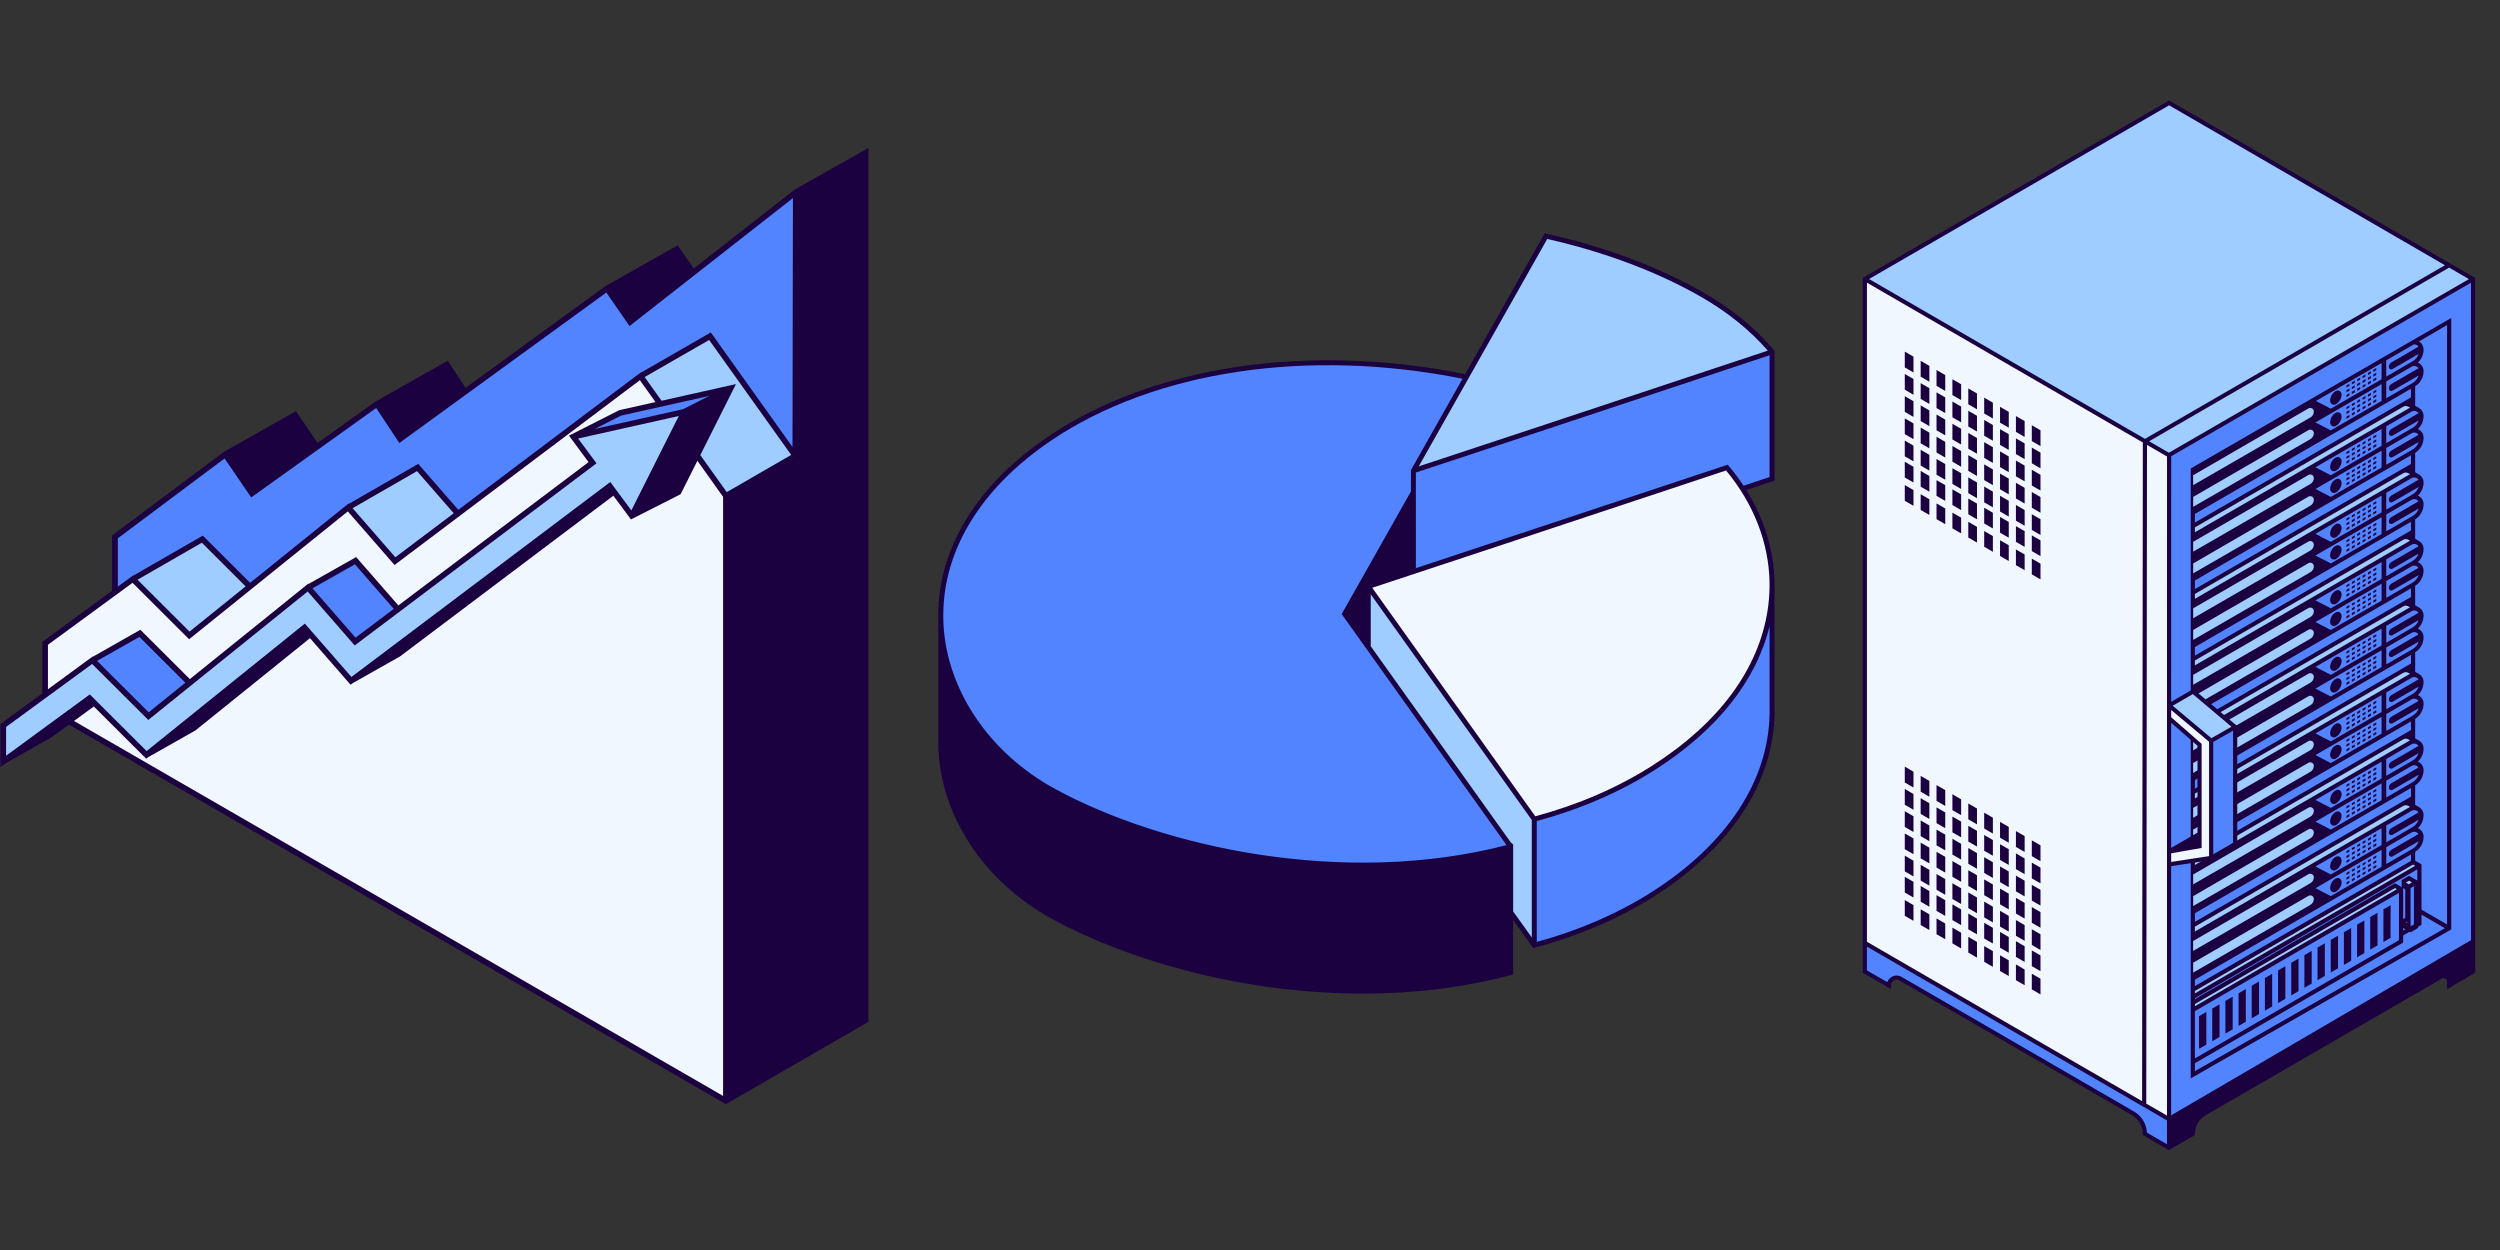 <svg xmlns="http://www.w3.org/2000/svg" xmlns:xlink="http://www.w3.org/1999/xlink" width="400" zoomAndPan="magnify" viewBox="0 0 300 150" height="200" preserveAspectRatio="xMidYMid meet" version="1.2"><rect x="0" y="0" width="300" height="150" fill="#333333" stroke="none"/><defs><clipPath id="246411bd77"><path d="M 112 27.996 L 213 27.996 L 213 120 L 112 120 Z M 112 27.996 "/></clipPath><clipPath id="874fefbfdd"><path d="M 79 18 L 104 18 L 104 132.496 L 79 132.496 Z M 79 18 "/></clipPath><clipPath id="e60edaa90e"><path d="M 5 45 L 88 45 L 88 132.496 L 5 132.496 Z M 5 45 "/></clipPath><clipPath id="af3bef0184"><path d="M 0 17.746 L 104.25 17.746 L 104.25 132.496 L 0 132.496 Z M 0 17.746 "/></clipPath><clipPath id="ccc6e1bcd1"><path d="M 223.535 33 L 269 33 L 269 135 L 223.535 135 Z M 223.535 33 "/></clipPath><clipPath id="214d0a4c4f"><path d="M 223.535 87 L 269 87 L 269 138 L 223.535 138 Z M 223.535 87 "/></clipPath><clipPath id="ffeb6033da"><path d="M 223.535 12.043 L 297 12.043 L 297 89 L 223.535 89 Z M 223.535 12.043 "/></clipPath><clipPath id="be848e9210"><path d="M 223.535 12.043 L 297.035 12.043 L 297.035 138.043 L 223.535 138.043 Z M 223.535 12.043 "/></clipPath></defs><g id="38d58276d1"><path style=" stroke:none;fill-rule:nonzero;fill:#1c0140;fill-opacity:1;" d="M 177.262 45.516 L 177.262 69.098 L 160.574 84.699 L 157.23 63.273 L 174.109 46.074 Z M 177.262 45.516 "/><path style=" stroke:none;fill-rule:nonzero;fill:#9fcdff;fill-opacity:1;" d="M 164.188 85.625 L 164.188 70.379 L 184.117 98.301 L 184.117 113.422 Z M 164.188 85.625 "/><path style=" stroke:none;fill-rule:nonzero;fill:#1c0140;fill-opacity:1;" d="M 181.281 101.469 L 181.281 116.711 C 162.438 121.734 140.367 117.605 126.473 110.055 C 118.289 105.605 113.031 97.742 112.895 89.324 L 112.895 73.301 Z M 181.281 101.469 "/><path style=" stroke:none;fill-rule:nonzero;fill:#5284ff;fill-opacity:1;" d="M 212.641 69.73 C 212.645 69.914 212.648 85.574 212.648 85.574 C 212.551 93.203 208.086 101.086 198.457 107.234 C 194.062 110.039 189.207 112.066 184.117 113.422 L 184.117 98.301 Z M 207.535 41.719 L 171.469 55.766 L 177.262 45.516 C 160.164 41.703 140.066 43.09 125.965 52.621 C 106.039 66.094 111.07 86.562 126.473 94.934 C 140.367 102.484 162.438 106.613 181.281 101.59 L 161.352 73.668 L 169.609 59.055 L 169.609 71.734 C 169.609 71.734 190.848 64.719 212.648 57.461 L 212.648 42.219 Z M 207.535 41.719 "/><path style=" stroke:none;fill-rule:nonzero;fill:#f0f7fe;fill-opacity:1;" d="M 207.227 56.109 C 216.215 66.781 214.512 81.863 198.457 92.113 C 194.062 94.922 189.207 96.945 184.117 98.301 L 164.188 70.379 C 164.188 70.383 185.43 63.371 207.227 56.109 Z M 207.227 56.109 "/><path style=" stroke:none;fill-rule:nonzero;fill:#9fcdff;fill-opacity:1;" d="M 212.648 42.219 C 190.852 49.477 169.609 56.488 169.609 56.488 L 185.516 28.336 C 192.523 29.898 199.031 32.332 204.41 35.441 C 207.738 37.363 210.496 39.664 212.648 42.219 Z M 212.648 42.219 "/><g clip-rule="nonzero" clip-path="url(#246411bd77)"><path style=" stroke:none;fill-rule:nonzero;fill:#1c0140;fill-opacity:1;" d="M 212.949 57.676 L 212.949 42.113 L 212.738 41.867 C 210.543 39.301 207.793 37.051 204.562 35.188 C 199.203 32.09 192.641 29.617 185.582 28.047 L 185.363 27.996 L 175.812 44.902 C 157.051 41.09 138.367 43.879 125.801 52.375 C 117.441 58.027 112.805 65.406 112.598 73.301 L 112.594 73.301 L 112.594 73.789 C 112.594 73.914 112.594 74.043 112.594 74.164 L 112.594 89.328 C 112.73 97.742 117.996 105.785 126.328 110.316 C 135.586 115.348 149.309 119.234 163.543 119.234 C 169.488 119.234 175.523 118.555 181.355 117 L 181.578 116.941 L 181.578 110.398 L 183.684 113.332 L 183.992 113.762 L 184.191 113.707 C 189.52 112.289 194.375 110.191 198.617 107.484 C 207.754 101.652 212.84 93.871 212.945 85.574 C 212.945 85.02 212.945 73.688 212.941 70.531 C 212.945 70.297 212.945 70.066 212.938 69.836 C 212.938 69.766 212.938 69.727 212.938 69.719 L 212.934 69.719 C 212.84 65.938 211.684 62.207 209.555 58.801 Z M 209.227 58.289 C 208.691 57.477 208.102 56.688 207.457 55.922 L 207.324 55.766 L 207.133 55.828 C 192.367 60.746 177.73 65.59 169.906 68.176 L 169.906 56.691 C 169.941 56.688 169.973 56.684 170.004 56.672 C 172.207 55.945 192.043 49.395 212.348 42.633 L 212.348 57.246 Z M 212.344 70.531 C 212.328 71.426 212.254 72.32 212.117 73.211 C 211.027 80.34 206.246 86.789 198.297 91.863 C 194.16 94.504 189.43 96.555 184.238 97.957 L 164.668 70.535 C 167.621 69.559 187.23 63.082 207.129 56.457 C 210.461 60.477 212.254 65.137 212.344 69.867 C 212.344 70 212.344 70.23 212.344 70.531 Z M 163.891 76.711 L 161.707 73.652 L 169.312 60.195 L 169.312 68.375 C 166.078 69.445 164.16 70.078 164.098 70.098 L 163.891 70.168 Z M 185.668 28.676 C 192.582 30.234 199.008 32.664 204.262 35.699 C 207.359 37.488 210.008 39.637 212.137 42.078 C 192.809 48.512 173.91 54.758 170.25 55.965 Z M 126.133 52.867 C 138.527 44.488 156.957 41.727 175.504 45.449 L 169.508 56.066 L 169.312 56.414 L 169.312 58.98 L 161 73.691 L 180.789 101.414 C 161.242 106.473 139.5 101.676 126.617 94.676 C 118.734 90.391 113.602 82.797 113.215 74.859 C 113.203 74.625 113.195 74.391 113.195 74.156 L 113.195 73.789 C 113.219 65.914 117.777 58.52 126.133 52.867 Z M 126.617 109.793 C 118.473 105.367 113.328 97.52 113.191 89.324 L 113.191 78.859 C 113.836 81.527 114.988 84.121 116.605 86.508 C 119 90.035 122.363 93.039 126.328 95.195 C 135.559 100.215 149.301 104.109 163.559 104.109 C 169.371 104.109 175.27 103.461 180.98 101.977 L 180.98 116.48 C 161.395 121.625 139.582 116.84 126.617 109.793 Z M 181.578 109.371 L 181.578 101.332 L 181.285 101.078 L 164.488 77.547 L 164.488 71.316 L 183.816 98.398 L 183.816 112.492 Z M 198.297 106.984 C 194.203 109.598 189.535 111.633 184.414 113.031 L 184.414 98.527 C 189.66 97.105 194.438 95.035 198.621 92.367 C 206.039 87.629 210.746 81.703 212.348 75.133 C 212.352 79.684 212.352 85.48 212.352 85.574 C 212.246 93.66 207.254 101.262 198.297 106.984 Z M 198.297 106.984 "/></g><path style=" stroke:none;fill-rule:nonzero;fill:#1c0140;fill-opacity:1;" d="M 27.027 54.531 L 35.406 49.793 L 38.031 53.629 C 38.793 53.086 48.363 62.293 48.363 62.293 L 45.23 48.477 L 53.609 43.738 L 55.73 46.945 L 66.402 53.016 L 72.84 34.621 L 81.219 29.883 L 83.18 32.715 C 83.18 32.715 76.766 75.879 78.008 76.52 C 79.25 77.16 29.988 79.086 29.988 79.086 Z M 27.027 54.531 "/><path style=" stroke:none;fill-rule:nonzero;fill:#5284ff;fill-opacity:1;" d="M 46.266 101.516 C 46.266 101.516 14.125 72.031 13.793 71.062 L 13.793 64.426 L 27.027 54.531 L 30.227 59.211 L 45.23 48.477 L 48.008 52.68 L 72.84 34.621 L 75.617 38.633 L 95.492 23.074 L 95.438 54.699 Z M 46.266 101.516 "/><g clip-rule="nonzero" clip-path="url(#874fefbfdd)"><path style=" stroke:none;fill-rule:nonzero;fill:#1c0140;fill-opacity:1;" d="M 103.871 18.332 L 103.871 122.422 L 95.492 127.266 L 87.113 132.105 L 79.465 58.875 L 95.438 54.699 L 95.496 54.828 L 95.496 23.074 Z M 103.871 18.332 "/></g><path style=" stroke:none;fill-rule:nonzero;fill:#9fcdff;fill-opacity:1;" d="M 15.941 69.492 L 24.277 64.703 L 29.988 70.395 L 41.113 74.441 L 41.777 60.898 L 50.113 56.105 L 54.945 61.648 L 71.762 67.551 L 76.859 45.141 L 85.191 40.352 L 95.434 54.703 L 87.109 59.512 L 41.113 99.973 L 16.957 88.621 Z M 15.941 69.492 "/><g clip-rule="nonzero" clip-path="url(#e60edaa90e)"><path style=" stroke:none;fill-rule:nonzero;fill:#f0f7fe;fill-opacity:1;" d="M 5.414 84.91 L 5.414 77.199 L 15.941 69.492 L 22.719 76.25 L 41.781 60.895 L 47.395 67.336 L 76.859 45.141 L 87.113 59.512 L 87.113 132.105 Z M 5.414 84.91 "/></g><path style=" stroke:none;fill-rule:nonzero;fill:#5284ff;fill-opacity:1;" d="M 68.898 52.352 L 74.395 49.559 L 87.688 46.582 L 82.805 51.938 L 69.246 52.352 "/><path style=" stroke:none;fill-rule:nonzero;fill:#1c0140;fill-opacity:1;" d="M 75.574 56.828 L 81.754 49.668 L 87.691 46.578 L 81.422 59.051 L 75.82 61.895 Z M 42.852 79.086 L 36.727 71.066 L 35.332 74.348 L 22.965 81.957 L 19.016 87.848 L 10.461 80.812 L 0.387 91.359 L 6.09 88.137 L 11.289 84.328 L 17.57 88.266 L 17.57 90.586 L 23.27 87.359 L 37.242 76.105 L 38.227 74.617 L 42.125 80.012 L 42.125 81.699 L 47.824 78.473 L 73.668 59.008 L 73.141 55.293 L 48.246 75.184 L 47.75 73.113 Z M 42.852 79.086 "/><path style=" stroke:none;fill-rule:nonzero;fill:#5284ff;fill-opacity:1;" d="M 42.852 79.086 L 36.965 70.512 L 42.664 67.285 L 47.75 73.121 Z M 22.758 81.953 L 16.789 76.004 L 11.086 79.227 C 11.086 79.227 17.574 88.387 17.566 88.27 C 17.566 88.152 22.758 81.953 22.758 81.953 Z M 22.758 81.953 "/><path style=" stroke:none;fill-rule:nonzero;fill:#9fcdff;fill-opacity:1;" d="M 75.816 61.898 L 73.168 58.316 L 42.121 81.703 L 36.539 75.305 L 17.57 90.59 L 10.742 83.781 L 0.387 91.359 L 0.387 87.059 L 11.09 79.227 L 17.816 85.934 L 36.965 70.508 L 42.617 76.988 L 71.105 55.527 L 68.793 52.402 L 82.09 49.426 Z M 75.816 61.898 "/><g clip-rule="nonzero" clip-path="url(#af3bef0184)"><path style=" stroke:none;fill-rule:nonzero;fill:#1c0140;fill-opacity:1;" d="M 95.324 22.773 L 95.031 23 L 83.254 32.223 L 81.324 29.434 L 72.672 34.324 L 72.414 34.508 L 55.871 46.539 L 53.719 43.285 L 45.062 48.184 L 44.922 48.281 L 38.117 53.148 L 35.512 49.336 L 26.859 54.23 L 26.629 54.402 L 13.449 64.254 L 13.449 70.891 L 5.074 77.023 L 5.074 83.207 L 0.047 86.887 L 0.047 92.031 L 0.574 91.648 L 6.254 88.434 L 8.273 86.957 L 86.531 132.164 L 87.113 132.496 L 95.676 127.551 L 104.215 122.621 L 104.215 17.746 Z M 81.117 30.332 L 82.715 32.645 L 75.691 38.141 L 73.332 34.734 Z M 53.5 44.191 L 55.316 46.941 L 48.094 52.191 L 45.715 48.598 Z M 35.305 50.242 L 37.562 53.547 L 30.312 58.734 L 27.52 54.645 Z M 14.137 64.598 L 26.949 55.016 L 30.145 59.691 L 45.141 48.961 L 47.922 53.164 L 72.762 35.102 L 75.543 39.125 L 95.152 23.77 L 95.098 53.637 L 85.297 39.895 L 76.957 44.688 L 76.938 44.656 L 54.996 61.18 L 50.191 55.668 L 41.855 60.461 L 41.824 60.422 L 30.016 69.938 L 24.336 64.277 L 16.004 69.066 L 15.98 69.047 L 14.141 70.391 L 14.141 64.598 Z M 54.449 61.594 L 47.441 66.871 L 42.309 60.984 L 50.043 56.535 Z M 29.477 70.367 L 22.742 75.793 L 16.5 69.566 L 24.223 65.125 Z M 5.754 77.371 L 15.906 69.938 L 22.695 76.707 L 41.738 61.367 L 47.344 67.797 L 76.785 45.621 L 78.66 48.246 L 74.316 49.219 L 68.277 52.277 L 68.742 52.902 C 68.742 52.902 68.742 52.902 68.742 52.906 L 70.629 55.457 L 47.801 72.652 L 42.738 66.848 L 37.035 70.07 L 37.004 70.031 L 22.781 81.492 L 16.844 75.574 L 11.145 78.805 L 11.121 78.781 L 5.754 82.711 Z M 83.238 54.668 L 81.164 58.801 L 76.586 61.125 L 82.34 49.684 L 86.914 47.359 L 83.586 53.98 L 82.363 52.27 L 81.809 52.664 Z M 81.969 49.102 L 71.367 51.477 L 74.508 49.879 L 85.113 47.508 Z M 47.254 73.066 L 42.664 76.523 L 37.496 70.598 L 42.59 67.719 Z M 22.246 81.926 L 17.84 85.477 L 11.648 79.305 L 16.73 76.43 Z M 0.73 87.234 L 11.055 79.676 L 17.793 86.395 L 36.922 70.98 L 42.566 77.453 L 71.578 55.598 L 69.375 52.621 L 81.457 49.918 L 75.762 61.25 L 73.234 57.84 L 42.172 81.238 L 36.582 74.832 L 17.594 90.129 L 10.777 83.332 L 0.73 90.688 Z M 73.203 58.934 L 47.637 78.191 L 46.488 78.84 L 73.102 58.797 Z M 36.75 76.066 L 23.078 87.082 L 21.027 88.238 L 36.5 75.773 Z M 7.969 86.336 L 5.902 87.848 L 5.281 88.199 L 8.074 86.156 Z M 8.234 86.145 L 8.156 86.098 L 10.707 84.23 L 10.766 84.289 Z M 86.77 131.512 L 8.879 86.516 L 11.258 84.777 L 17.547 91.047 L 17.762 90.871 L 23.461 87.648 L 37.199 76.578 L 42.07 82.168 L 42.309 81.988 L 47.988 78.777 L 48.008 78.766 L 73.605 59.484 L 75.266 61.723 L 75.715 62.332 L 81.672 59.305 L 83.688 55.293 L 86.77 59.617 Z M 84.035 54.609 L 88.316 46.09 L 79.387 48.09 L 77.355 45.246 L 85.098 40.797 L 94.945 54.59 L 87.211 59.055 Z M 87.453 131.512 L 87.453 59.707 L 95.094 55.293 L 95.148 127.066 Z M 103.531 122.227 L 95.832 126.672 L 95.777 54.699 L 95.832 23.391 C 95.832 23.352 95.828 23.316 95.816 23.281 L 103.531 18.918 Z M 103.531 122.227 "/></g><path style=" stroke:none;fill-rule:nonzero;fill:#5284ff;fill-opacity:1;" d="M 296.789 33.441 L 296.789 113.227 L 260.297 134.289 L 260.312 54.566 Z M 296.789 33.441 "/><path style=" stroke:none;fill-rule:nonzero;fill:#9fcdff;fill-opacity:1;" d="M 263.156 64.301 L 263.141 63.145 L 288.266 48.59 C 288.555 48.418 288.883 48.441 289.137 48.59 L 290.121 49.16 C 290.121 49.16 289.68 48.992 289.273 49.172 Z M 289.273 57.152 C 289.676 56.969 290.121 57.141 290.121 57.141 L 289.133 56.566 C 288.879 56.422 288.555 56.398 288.262 56.566 L 263.137 71.125 L 263.156 72.281 Z M 289.273 65.129 C 289.676 64.949 290.121 65.117 290.121 65.117 L 289.133 64.547 C 288.879 64.398 288.555 64.379 288.262 64.547 L 263.137 79.105 L 263.156 80.262 Z M 289.273 73.113 C 289.676 72.93 290.121 73.098 290.121 73.098 L 289.133 72.527 C 288.879 72.383 288.555 72.359 288.262 72.527 L 263.137 87.086 L 263.156 88.242 Z M 289.273 81.094 C 289.676 80.91 290.121 81.082 290.121 81.082 L 289.133 80.508 C 288.879 80.363 288.555 80.34 288.262 80.508 L 263.137 95.066 L 263.156 96.223 Z M 289.273 89.07 C 289.676 88.891 290.121 89.059 290.121 89.059 L 289.133 88.488 C 288.879 88.34 288.555 88.32 288.262 88.488 L 263.137 103.047 L 263.156 104.203 Z M 289.273 97.055 C 289.676 96.871 290.121 97.039 290.121 97.039 L 289.133 96.469 C 288.879 96.324 288.555 96.301 288.262 96.469 L 263.137 111.027 L 263.156 112.184 Z M 290.254 103.844 L 289.57 103.453 L 263.141 118.688 L 263.156 119.637 Z M 263.156 120.246 L 263.141 121.121 L 288.129 106.711 L 287.391 106.285 Z M 288.438 105.766 L 289.27 106.246 L 289.918 105.855 L 289.086 105.391 Z M 288.438 105.766 "/><path style=" stroke:none;fill-rule:nonzero;fill:#1c0140;fill-opacity:1;" d="M 267.047 120.109 L 267.922 119.602 L 267.922 123.52 L 267.047 124.027 Z M 265.469 124.945 L 266.344 124.438 L 266.344 120.52 L 265.469 121.027 Z M 268.629 123.113 L 269.5 122.605 L 269.5 118.688 L 268.629 119.195 Z M 263.887 125.859 L 264.762 125.352 L 264.762 121.434 L 263.887 121.941 Z M 270.207 122.199 L 271.082 121.691 L 271.082 117.773 L 270.207 118.281 Z M 271.789 121.281 L 272.66 120.773 L 272.66 116.855 L 271.789 117.363 Z M 274.949 119.453 L 275.82 118.945 L 275.82 115.027 L 274.949 115.535 Z M 279.688 116.707 L 280.562 116.199 L 280.562 112.281 L 279.688 112.789 Z M 278.105 117.621 L 278.98 117.113 L 278.98 113.195 L 278.105 113.703 Z M 276.527 118.535 L 277.402 118.027 L 277.402 114.109 L 276.527 114.617 Z M 284.426 113.957 L 285.301 113.449 L 285.301 109.535 L 284.426 110.039 Z M 286.008 109.125 L 286.008 113.043 L 286.879 112.535 C 286.848 112.41 286.879 108.617 286.879 108.617 Z M 273.367 120.367 L 274.242 119.859 L 274.242 115.941 L 273.367 116.449 Z M 282.848 114.875 L 283.723 114.367 L 283.723 110.449 L 282.848 110.957 Z M 281.266 115.789 L 282.141 115.281 L 282.141 111.363 L 281.266 111.871 Z M 280.301 102.816 C 279.816 103.066 279.613 103.625 279.613 103.98 C 279.613 104.34 279.969 104.594 280.32 104.395 C 280.668 104.195 280.992 103.723 280.992 103.273 C 280.992 102.836 280.629 102.641 280.301 102.816 Z M 282.863 101.648 L 283.219 101.441 L 283.219 101.191 L 282.863 101.398 Z M 283.508 101.273 L 283.863 101.07 L 283.863 100.812 L 283.508 101.023 Z M 282.863 102.219 L 283.219 102.012 L 283.219 101.758 L 282.863 101.965 Z M 284.152 100.898 L 284.512 100.691 L 284.512 100.438 L 284.152 100.645 Z M 282.219 102.02 L 282.574 101.812 L 282.574 101.566 L 282.219 101.773 Z M 281.574 102.969 L 281.93 102.762 L 281.93 102.504 L 281.574 102.711 Z M 282.219 102.594 L 282.574 102.387 L 282.574 102.129 L 282.219 102.336 Z M 281.574 102.395 L 281.93 102.191 L 281.93 101.941 L 281.574 102.152 Z M 284.152 101.473 L 284.512 101.266 L 284.512 101.008 L 284.152 101.215 Z M 281.574 103.547 L 281.93 103.34 L 281.93 103.074 L 281.574 103.281 Z M 284.152 102.051 L 284.512 101.844 L 284.512 101.582 L 284.152 101.785 Z M 283.508 101.844 L 283.863 101.637 L 283.863 101.383 L 283.508 101.586 Z M 282.863 102.801 L 283.219 102.594 L 283.219 102.328 L 282.863 102.535 Z M 282.219 103.172 L 282.574 102.965 L 282.574 102.703 L 282.219 102.906 Z M 283.508 102.426 L 283.863 102.219 L 283.863 101.953 L 283.508 102.16 Z M 284.797 100.516 L 285.156 100.309 L 285.156 100.055 L 284.797 100.266 Z M 284.797 101.09 L 285.156 100.883 L 285.156 100.625 L 284.797 100.832 Z M 284.797 101.664 L 285.156 101.461 L 285.156 101.195 L 284.797 101.402 Z M 280.32 106.992 C 280.668 106.797 280.992 106.32 280.992 105.871 C 280.992 105.438 280.625 105.242 280.301 105.414 C 279.816 105.668 279.613 106.223 279.613 106.582 C 279.617 106.941 279.973 107.195 280.32 106.992 Z M 283.219 103.789 L 282.863 104 L 282.863 104.25 L 283.219 104.043 Z M 283.863 103.414 L 283.508 103.625 L 283.508 103.875 L 283.863 103.668 Z M 283.219 104.355 L 282.863 104.562 L 282.863 104.82 L 283.219 104.613 Z M 284.512 103.035 L 284.152 103.246 L 284.152 103.5 L 284.512 103.293 Z M 282.574 104.168 L 282.219 104.375 L 282.219 104.625 L 282.574 104.418 Z M 281.93 105.105 L 281.574 105.312 L 281.574 105.566 L 281.93 105.363 Z M 282.574 104.73 L 282.219 104.938 L 282.219 105.191 L 282.574 104.984 Z M 281.93 104.543 L 281.574 104.75 L 281.574 104.996 L 281.93 104.789 Z M 284.512 103.609 L 284.152 103.816 L 284.152 104.07 L 284.512 103.863 Z M 281.93 105.676 L 281.574 105.883 L 281.574 106.148 L 281.93 105.941 Z M 284.512 104.18 L 284.152 104.387 L 284.152 104.652 L 284.512 104.445 Z M 283.863 103.984 L 283.508 104.191 L 283.508 104.445 L 283.863 104.242 Z M 283.219 104.93 L 282.863 105.137 L 282.863 105.398 L 283.219 105.191 Z M 282.574 105.301 L 282.219 105.508 L 282.219 105.773 L 282.574 105.566 Z M 283.863 104.555 L 283.508 104.758 L 283.508 105.023 L 283.863 104.816 Z M 285.156 102.656 L 284.797 102.863 L 284.797 103.117 L 285.156 102.91 Z M 285.156 103.227 L 284.797 103.434 L 284.797 103.688 L 285.156 103.48 Z M 285.156 103.797 L 284.797 104.004 L 284.797 104.27 L 285.156 104.062 Z M 280.32 88.426 C 280.668 88.227 280.992 87.754 280.992 87.305 C 280.992 86.871 280.625 86.672 280.301 86.848 C 279.816 87.098 279.613 87.656 279.613 88.012 C 279.617 88.371 279.973 88.625 280.32 88.426 Z M 283.219 85.223 L 282.863 85.43 L 282.863 85.68 L 283.219 85.473 Z M 283.863 84.844 L 283.508 85.055 L 283.508 85.305 L 283.863 85.098 Z M 283.219 85.785 L 282.863 85.992 L 282.863 86.25 L 283.219 86.043 Z M 284.512 84.469 L 284.152 84.68 L 284.152 84.934 L 284.512 84.727 Z M 282.574 85.598 L 282.219 85.805 L 282.219 86.055 L 282.574 85.848 Z M 281.93 86.535 L 281.574 86.742 L 281.574 87 L 281.93 86.793 Z M 282.574 86.16 L 282.219 86.367 L 282.219 86.625 L 282.574 86.418 Z M 281.93 85.973 L 281.574 86.184 L 281.574 86.426 L 281.93 86.219 Z M 284.512 85.039 L 284.152 85.246 L 284.152 85.5 L 284.512 85.297 Z M 281.93 87.105 L 281.574 87.312 L 281.574 87.578 L 281.93 87.371 Z M 284.512 85.609 L 284.152 85.816 L 284.152 86.082 L 284.512 85.875 Z M 283.863 85.414 L 283.508 85.621 L 283.508 85.879 L 283.863 85.672 Z M 283.219 86.359 L 282.863 86.566 L 282.863 86.828 L 283.219 86.621 Z M 282.574 86.734 L 282.219 86.941 L 282.219 87.203 L 282.574 87 Z M 283.863 85.984 L 283.508 86.191 L 283.508 86.457 L 283.863 86.25 Z M 285.156 84.086 L 284.797 84.297 L 284.797 84.547 L 285.156 84.34 Z M 285.156 84.656 L 284.797 84.863 L 284.797 85.117 L 285.156 84.914 Z M 285.156 85.227 L 284.797 85.434 L 284.797 85.699 L 285.156 85.492 Z M 280.32 91.027 C 280.668 90.828 280.992 90.355 280.992 89.906 C 280.992 89.469 280.625 89.273 280.301 89.445 C 279.816 89.699 279.613 90.254 279.613 90.613 C 279.617 90.973 279.973 91.227 280.32 91.027 Z M 283.219 87.82 L 282.863 88.031 L 282.863 88.281 L 283.219 88.074 Z M 283.863 87.445 L 283.508 87.652 L 283.508 87.906 L 283.863 87.699 Z M 283.219 88.387 L 282.863 88.594 L 282.863 88.852 L 283.219 88.645 Z M 284.512 87.07 L 284.152 87.277 L 284.152 87.531 L 284.512 87.324 Z M 282.574 88.199 L 282.219 88.406 L 282.219 88.652 L 282.574 88.445 Z M 281.93 89.133 L 281.574 89.34 L 281.574 89.598 L 281.93 89.391 Z M 282.574 88.762 L 282.219 88.969 L 282.219 89.227 L 282.574 89.02 Z M 281.93 88.574 L 281.574 88.785 L 281.574 89.027 L 281.93 88.82 Z M 284.512 87.641 L 284.152 87.848 L 284.152 88.105 L 284.512 87.898 Z M 281.93 89.707 L 281.574 89.914 L 281.574 90.176 L 281.93 89.973 Z M 284.512 88.211 L 284.152 88.418 L 284.152 88.684 L 284.512 88.477 Z M 283.863 88.012 L 283.508 88.219 L 283.508 88.477 L 283.863 88.27 Z M 283.219 88.957 L 282.863 89.164 L 282.863 89.43 L 283.219 89.223 Z M 282.574 89.332 L 282.219 89.539 L 282.219 89.805 L 282.574 89.598 Z M 283.863 88.586 L 283.508 88.793 L 283.508 89.055 L 283.863 88.852 Z M 285.156 86.688 L 284.797 86.898 L 284.797 87.148 L 285.156 86.941 Z M 285.156 87.254 L 284.797 87.461 L 284.797 87.719 L 285.156 87.512 Z M 285.156 87.828 L 284.797 88.035 L 284.797 88.297 L 285.156 88.09 Z M 262.027 87.457 L 288.141 72.324 L 289.32 71.641 L 289.32 70.605 L 263.281 85.691 L 263.031 85.258 L 263.176 85.176 L 263.176 82.988 L 262.891 82.988 L 262.891 56.219 L 294.148 38.156 L 294.148 111.535 L 294.023 111.605 L 262.891 129.402 L 262.891 103.34 L 263.387 103.34 L 263.387 103.801 L 289.145 88.875 C 289.168 88.863 289.188 88.855 289.211 88.844 L 289.008 88.727 C 288.812 88.613 288.582 88.613 288.387 88.727 L 266.242 101.559 L 265.992 101.125 L 288.137 88.293 L 289.316 87.609 L 289.316 86.574 L 263.281 101.66 L 263.031 101.227 L 263.172 101.141 L 263.172 100.523 L 262.887 100.523 L 262.887 88.684 L 263.172 88.684 L 263.172 88.289 L 263.031 88.039 L 289.145 72.906 C 289.164 72.895 289.188 72.887 289.207 72.879 L 289.004 72.762 C 288.809 72.648 288.578 72.648 288.387 72.762 L 262.273 87.891 Z M 286.352 79.727 L 289.516 77.895 C 289.863 77.691 290.113 77.371 290.242 76.996 L 287.102 78.816 C 286.906 78.93 286.66 78.789 286.66 78.559 C 286.66 78.332 286.777 78.121 286.977 78.008 L 290.219 76.129 C 290.168 76.055 290.102 75.988 290.02 75.938 C 289.828 75.824 289.594 75.824 289.398 75.938 L 286.352 77.703 Z M 286.66 83.953 C 286.66 83.727 286.777 83.52 286.977 83.406 L 290.223 81.523 C 290.172 81.445 290.102 81.375 290.016 81.328 C 289.824 81.215 289.59 81.215 289.398 81.328 L 286.352 83.094 L 286.352 85.113 L 289.145 83.492 L 289.512 83.281 C 289.855 83.082 290.109 82.766 290.234 82.398 L 287.098 84.215 C 286.906 84.324 286.66 84.184 286.66 83.953 Z M 277.859 80.027 C 278.301 80.266 279.234 80.742 279.699 80.98 L 285.789 77.453 L 285.789 75.434 Z M 277.859 82.629 C 278.301 82.863 279.234 83.344 279.699 83.582 L 285.789 80.051 L 285.789 78.031 Z M 263.387 94.648 L 288.141 80.309 L 289.32 79.621 L 289.32 78.586 L 263.387 93.613 Z M 263.387 95.816 L 289.145 80.891 C 289.168 80.879 289.188 80.871 289.211 80.859 L 289.008 80.742 C 288.812 80.629 288.582 80.629 288.387 80.742 L 263.387 95.23 Z M 285.789 86.016 L 277.855 90.609 C 278.301 90.848 279.234 91.328 279.699 91.566 L 285.789 88.039 Z M 285.789 83.414 L 277.855 88.012 C 278.301 88.246 279.234 88.727 279.699 88.965 L 285.789 85.438 Z M 289.516 85.879 C 289.863 85.68 290.113 85.355 290.242 84.984 L 287.102 86.801 C 286.906 86.914 286.66 86.773 286.66 86.543 C 286.66 86.316 286.777 86.109 286.977 85.996 L 290.219 84.117 C 290.168 84.039 290.102 83.977 290.02 83.926 C 289.828 83.812 289.594 83.812 289.398 83.926 L 286.352 85.691 L 286.352 87.711 Z M 286.352 93.098 L 289.145 91.477 L 289.512 91.266 C 289.855 91.066 290.109 90.75 290.234 90.383 L 287.098 92.199 C 286.902 92.312 286.656 92.172 286.656 91.941 C 286.656 91.715 286.777 91.504 286.973 91.391 L 290.219 89.512 C 290.168 89.434 290.102 89.363 290.016 89.312 C 289.82 89.203 289.59 89.199 289.395 89.312 L 286.348 91.078 L 286.348 93.098 Z M 286.352 95.699 L 289.516 93.863 C 289.863 93.66 290.113 93.34 290.242 92.965 L 287.102 94.785 C 286.906 94.898 286.66 94.758 286.66 94.527 C 286.66 94.301 286.777 94.094 286.977 93.98 L 290.219 92.102 C 290.168 92.023 290.102 91.957 290.02 91.91 C 289.828 91.797 289.594 91.797 289.398 91.91 L 286.352 93.676 Z M 286.66 99.926 C 286.66 99.699 286.777 99.488 286.977 99.375 L 290.223 97.492 C 290.172 97.414 290.102 97.344 290.016 97.297 C 289.824 97.188 289.59 97.184 289.398 97.297 L 286.352 99.062 L 286.352 101.082 L 289.145 99.465 L 289.512 99.254 C 289.855 99.055 290.109 98.734 290.234 98.367 L 287.098 100.184 C 286.906 100.297 286.66 100.152 286.66 99.926 Z M 286.66 102.516 C 286.66 102.289 286.777 102.078 286.977 101.965 L 290.219 100.086 C 290.168 100.012 290.102 99.945 290.02 99.895 C 289.828 99.781 289.594 99.781 289.398 99.895 L 286.352 101.66 L 286.352 103.68 L 289.52 101.848 C 289.863 101.645 290.117 101.324 290.242 100.949 L 287.102 102.77 C 286.906 102.887 286.66 102.742 286.66 102.516 Z M 277.859 95.996 C 278.301 96.234 279.234 96.711 279.699 96.953 L 285.789 93.422 L 285.789 91.402 Z M 277.859 98.598 C 278.301 98.836 279.234 99.312 279.699 99.551 L 285.789 96.023 L 285.789 94.004 Z M 263.387 110.621 L 288.141 96.281 L 289.32 95.594 L 289.32 94.559 L 263.387 109.586 Z M 263.387 111.785 L 289.145 96.863 C 289.168 96.848 289.188 96.84 289.211 96.828 L 289.008 96.711 C 288.816 96.598 288.582 96.598 288.387 96.711 L 263.387 111.199 Z M 285.789 101.406 L 285.789 99.387 L 277.855 103.98 C 278.301 104.219 279.234 104.695 279.699 104.938 Z M 277.859 106.582 C 278.301 106.816 279.234 107.297 279.699 107.535 L 285.789 104.008 L 285.789 101.984 Z M 263.387 118.332 L 289.32 103.309 L 289.32 102.539 L 263.387 117.562 Z M 263.387 119.211 L 289.828 103.891 L 289.57 103.746 L 263.387 118.914 Z M 263.387 119.898 L 287.383 105.992 L 287.508 106.059 C 287.875 106.258 288.09 106.375 288.211 106.457 L 288.184 105.621 L 289.082 105.098 L 290.078 105.66 L 290.078 104.324 L 263.387 119.789 Z M 289.059 106.125 L 289.441 105.879 L 289.086 105.68 L 288.688 105.91 L 288.688 105.914 Z M 288.695 110.68 L 288.855 110.77 L 288.855 110.586 Z M 289.27 111.16 L 289.668 110.926 L 289.668 106.328 L 289.27 106.586 Z M 288.379 106.711 L 288.379 110.285 L 288.629 110.137 L 288.629 106.727 L 288.332 106.555 C 288.379 106.605 288.379 106.645 288.379 106.711 Z M 288.379 111.676 L 288.648 111.52 L 288.379 111.363 Z M 263.387 120.754 L 287.637 106.703 C 287.559 106.66 287.477 106.617 287.395 106.57 L 263.391 120.477 L 263.391 120.754 Z M 263.387 127.012 L 287.875 112.82 L 287.875 107.145 L 263.387 121.336 Z M 293.398 111.387 L 290.582 109.758 L 290.582 110.977 L 290.168 111.215 L 290.168 111.352 L 289.277 111.883 L 289.148 111.805 L 288.379 112.254 L 288.379 113.109 L 288.254 113.18 L 263.387 127.586 L 263.387 128.539 Z M 290.27 40.977 C 290.324 41.008 290.383 41.043 290.434 41.086 C 290.684 41.297 290.828 41.609 290.828 41.941 C 290.828 42.543 290.57 43.105 290.145 43.508 C 290.184 43.523 290.227 43.547 290.27 43.57 C 290.621 43.773 290.828 44.137 290.828 44.543 C 290.828 45.281 290.441 45.965 289.82 46.355 L 289.82 48.695 L 290.246 48.941 C 290.254 48.945 290.262 48.949 290.27 48.953 C 290.621 49.156 290.828 49.52 290.828 49.926 C 290.828 50.523 290.57 51.086 290.145 51.488 C 290.184 51.508 290.227 51.527 290.27 51.551 C 290.621 51.754 290.828 52.117 290.828 52.523 C 290.828 53.262 290.441 53.945 289.82 54.336 L 289.82 56.676 L 290.246 56.922 C 290.254 56.926 290.262 56.93 290.27 56.934 C 290.621 57.137 290.828 57.5 290.828 57.906 C 290.828 58.504 290.57 59.07 290.145 59.469 C 290.184 59.488 290.227 59.508 290.27 59.531 C 290.621 59.738 290.828 60.098 290.828 60.504 C 290.828 61.242 290.441 61.93 289.82 62.316 L 289.82 64.656 L 290.246 64.902 C 290.254 64.91 290.262 64.91 290.27 64.914 C 290.621 65.117 290.828 65.48 290.828 65.887 C 290.828 66.484 290.57 67.051 290.145 67.449 C 290.184 67.469 290.227 67.488 290.27 67.516 C 290.621 67.719 290.828 68.082 290.828 68.484 C 290.828 69.223 290.441 69.91 289.82 70.297 L 289.82 72.637 L 290.246 72.887 C 290.254 72.891 290.262 72.891 290.27 72.895 C 290.621 73.098 290.828 73.461 290.828 73.867 C 290.828 74.469 290.57 75.031 290.145 75.434 C 290.184 75.449 290.227 75.469 290.27 75.496 C 290.621 75.699 290.828 76.062 290.828 76.469 C 290.828 77.207 290.441 77.891 289.82 78.277 L 289.82 80.621 L 290.246 80.867 C 290.254 80.871 290.262 80.875 290.27 80.875 C 290.621 81.082 290.828 81.441 290.828 81.848 C 290.828 82.449 290.57 83.012 290.145 83.414 C 290.184 83.43 290.227 83.449 290.27 83.477 C 290.621 83.68 290.828 84.043 290.828 84.449 C 290.828 85.188 290.441 85.871 289.82 86.262 L 289.82 88.602 L 290.246 88.848 C 290.254 88.852 290.262 88.855 290.27 88.859 C 290.621 89.062 290.828 89.426 290.828 89.828 C 290.828 90.43 290.57 90.992 290.145 91.395 C 290.184 91.414 290.227 91.434 290.27 91.457 C 290.621 91.66 290.828 92.023 290.828 92.43 C 290.828 93.168 290.441 93.852 289.82 94.242 L 289.82 96.582 L 290.246 96.828 C 290.254 96.832 290.262 96.836 290.27 96.84 C 290.621 97.043 290.828 97.406 290.828 97.812 C 290.828 98.41 290.57 98.977 290.145 99.375 C 290.184 99.395 290.227 99.414 290.27 99.438 C 290.621 99.645 290.828 100.004 290.828 100.41 C 290.828 101.148 290.441 101.836 289.82 102.223 L 289.82 103.285 L 290.578 103.723 L 290.578 109.16 L 293.648 110.934 L 293.648 39.004 Z M 286.66 52.016 C 286.66 51.789 286.777 51.582 286.977 51.469 L 290.223 49.586 C 290.172 49.508 290.102 49.438 290.016 49.391 C 289.824 49.277 289.59 49.277 289.398 49.391 L 286.352 51.156 L 286.352 53.176 L 289.145 51.555 L 289.512 51.344 C 289.855 51.145 290.109 50.828 290.234 50.461 L 287.098 52.277 C 286.906 52.387 286.66 52.246 286.66 52.016 Z M 286.352 53.754 L 286.352 55.773 L 289.516 53.941 C 289.863 53.738 290.113 53.414 290.242 53.043 L 287.102 54.863 C 286.906 54.977 286.66 54.836 286.66 54.605 C 286.66 54.379 286.777 54.168 286.977 54.055 L 290.219 52.176 C 290.168 52.102 290.102 52.035 290.02 51.988 C 289.828 51.875 289.594 51.875 289.398 51.988 Z M 289.398 57.371 L 286.352 59.137 L 286.352 61.156 L 289.145 59.539 L 289.512 59.324 C 289.855 59.129 290.109 58.809 290.234 58.441 L 287.098 60.258 C 286.902 60.371 286.656 60.23 286.656 60 C 286.656 59.773 286.777 59.566 286.973 59.453 L 290.219 57.57 C 290.168 57.492 290.102 57.422 290.016 57.375 C 289.824 57.262 289.594 57.262 289.398 57.371 Z M 286.352 61.738 L 286.352 63.758 L 289.516 61.922 C 289.863 61.723 290.113 61.398 290.242 61.027 L 287.102 62.844 C 286.906 62.957 286.66 62.816 286.66 62.59 C 286.66 62.363 286.777 62.152 286.977 62.039 L 290.219 60.16 C 290.168 60.086 290.102 60.02 290.02 59.973 C 289.828 59.859 289.594 59.859 289.398 59.973 Z M 289.398 65.355 L 286.352 67.125 L 286.352 69.145 L 289.145 67.523 L 289.512 67.312 C 289.855 67.113 290.109 66.797 290.234 66.43 L 287.098 68.246 C 286.902 68.359 286.656 68.215 286.656 67.988 C 286.656 67.762 286.777 67.551 286.973 67.438 L 290.219 65.555 C 290.168 65.477 290.102 65.406 290.016 65.359 C 289.824 65.242 289.594 65.242 289.398 65.355 Z M 286.352 45.191 L 289.145 43.57 L 289.512 43.359 C 289.855 43.16 290.109 42.844 290.234 42.473 L 287.098 44.289 C 286.902 44.402 286.656 44.262 286.656 44.035 C 286.656 43.809 286.777 43.598 286.973 43.484 L 290.219 41.602 C 290.188 41.555 290.152 41.508 290.109 41.473 C 289.98 41.367 289.824 41.316 289.664 41.324 L 286.348 43.242 L 286.348 45.191 Z M 286.352 47.789 L 289.516 45.957 C 289.863 45.754 290.113 45.434 290.242 45.059 L 287.102 46.879 C 286.906 46.992 286.66 46.852 286.66 46.621 C 286.66 46.395 286.777 46.184 286.977 46.07 L 290.219 44.191 C 290.168 44.117 290.102 44.051 290.02 44 C 289.828 43.887 289.594 43.887 289.398 44 L 286.352 45.766 Z M 277.91 48.117 C 278.371 48.363 279.25 48.816 279.699 49.043 L 285.789 45.516 L 285.789 43.566 Z M 277.859 50.691 C 278.301 50.926 279.234 51.406 279.699 51.645 L 285.789 48.113 L 285.789 46.094 Z M 263.387 62.711 L 288.137 48.371 L 289.316 47.688 L 289.316 46.652 L 263.387 61.676 Z M 263.387 63.879 L 289.145 48.953 C 289.168 48.941 289.188 48.934 289.211 48.922 L 289.008 48.805 C 288.816 48.691 288.582 48.691 288.387 48.805 L 263.387 63.293 Z M 285.789 53.5 L 285.789 51.477 L 277.855 56.074 C 278.301 56.309 279.234 56.789 279.699 57.027 Z M 277.859 58.676 C 278.301 58.914 279.234 59.391 279.699 59.629 L 285.789 56.102 L 285.789 54.082 Z M 263.387 70.695 L 288.137 56.355 L 289.316 55.672 L 289.316 54.637 L 263.387 69.66 Z M 263.387 71.863 L 289.145 56.938 C 289.168 56.926 289.188 56.918 289.211 56.906 L 289.008 56.789 C 288.816 56.676 288.582 56.676 288.387 56.789 L 263.387 71.273 Z M 285.789 61.484 L 285.789 59.465 L 277.855 64.059 C 278.301 64.297 279.234 64.773 279.699 65.016 Z M 277.859 66.66 C 278.301 66.898 279.234 67.375 279.699 67.613 L 285.789 64.086 L 285.789 62.066 Z M 263.387 78.68 L 288.137 64.34 L 289.316 63.652 L 289.316 62.617 L 263.387 77.645 Z M 263.387 79.848 L 289.145 64.922 C 289.168 64.91 289.188 64.902 289.211 64.887 L 289.008 64.773 C 288.816 64.66 288.582 64.66 288.387 64.773 L 263.387 79.258 Z M 285.789 70.047 L 277.855 74.645 C 278.301 74.879 279.234 75.359 279.699 75.598 L 285.789 72.07 Z M 285.789 67.449 L 277.855 72.043 C 278.301 72.281 279.234 72.758 279.699 73 L 285.789 69.469 Z M 289.516 69.91 C 289.863 69.707 290.113 69.387 290.242 69.012 L 287.102 70.832 C 286.906 70.945 286.66 70.805 286.66 70.574 C 286.66 70.348 286.777 70.141 286.977 70.027 L 290.219 68.145 C 290.168 68.07 290.102 68.004 290.02 67.957 C 289.828 67.844 289.594 67.844 289.398 67.957 L 286.352 69.723 L 286.352 71.742 Z M 286.352 75.105 L 286.352 77.129 L 289.145 75.508 L 289.512 75.297 C 289.855 75.098 290.109 74.781 290.234 74.41 L 287.098 76.227 C 286.902 76.34 286.656 76.199 286.656 75.973 C 286.656 75.746 286.777 75.535 286.973 75.422 L 290.219 73.539 C 290.168 73.461 290.102 73.391 290.016 73.344 C 289.82 73.23 289.59 73.23 289.395 73.344 Z M 280.32 80.441 C 280.668 80.242 280.992 79.77 280.992 79.32 C 280.992 78.887 280.625 78.691 280.301 78.863 C 279.816 79.117 279.613 79.672 279.613 80.031 C 279.617 80.387 279.973 80.641 280.32 80.441 Z M 283.219 77.234 L 282.863 77.445 L 282.863 77.695 L 283.219 77.488 Z M 283.863 76.859 L 283.508 77.07 L 283.508 77.32 L 283.863 77.113 Z M 283.219 77.801 L 282.863 78.008 L 282.863 78.266 L 283.219 78.059 Z M 284.512 76.484 L 284.152 76.691 L 284.152 76.945 L 284.512 76.738 Z M 282.574 77.613 L 282.219 77.824 L 282.219 78.07 L 282.574 77.863 Z M 281.93 78.551 L 281.574 78.758 L 281.574 79.016 L 281.93 78.809 Z M 282.574 78.176 L 282.219 78.383 L 282.219 78.641 L 282.574 78.434 Z M 281.93 77.988 L 281.574 78.199 L 281.574 78.441 L 281.93 78.234 Z M 284.512 77.055 L 284.152 77.262 L 284.152 77.52 L 284.512 77.312 Z M 281.93 79.121 L 281.574 79.328 L 281.574 79.594 L 281.93 79.387 Z M 284.512 77.625 L 284.152 77.832 L 284.152 78.098 L 284.512 77.891 Z M 283.863 77.43 L 283.508 77.637 L 283.508 77.895 L 283.863 77.688 Z M 283.219 78.375 L 282.863 78.582 L 282.863 78.848 L 283.219 78.641 Z M 282.574 78.746 L 282.219 78.953 L 282.219 79.219 L 282.574 79.012 Z M 283.863 78 L 283.508 78.207 L 283.508 78.473 L 283.863 78.266 Z M 285.156 76.102 L 284.797 76.312 L 284.797 76.562 L 285.156 76.355 Z M 285.156 76.672 L 284.797 76.879 L 284.797 77.137 L 285.156 76.93 Z M 285.156 77.242 L 284.797 77.449 L 284.797 77.715 L 285.156 77.508 Z M 280.32 83.043 C 280.668 82.844 280.992 82.371 280.992 81.922 C 280.992 81.484 280.625 81.289 280.301 81.465 C 279.816 81.715 279.613 82.273 279.613 82.629 C 279.617 82.988 279.973 83.242 280.32 83.043 Z M 283.219 79.836 L 282.863 80.043 L 282.863 80.293 L 283.219 80.086 Z M 283.863 79.461 L 283.508 79.668 L 283.508 79.922 L 283.863 79.715 Z M 283.219 80.402 L 282.863 80.609 L 282.863 80.867 L 283.219 80.66 Z M 284.512 79.082 L 284.152 79.293 L 284.152 79.547 L 284.512 79.34 Z M 282.574 80.215 L 282.219 80.422 L 282.219 80.668 L 282.574 80.465 Z M 281.93 81.152 L 281.574 81.359 L 281.574 81.613 L 281.93 81.406 Z M 282.574 80.777 L 282.219 80.984 L 282.219 81.242 L 282.574 81.035 Z M 281.93 80.59 L 281.574 80.797 L 281.574 81.043 L 281.93 80.836 Z M 284.512 79.656 L 284.152 79.859 L 284.152 80.117 L 284.512 79.91 Z M 281.93 81.723 L 281.574 81.93 L 281.574 82.195 L 281.93 81.988 Z M 284.512 80.227 L 284.152 80.434 L 284.152 80.699 L 284.512 80.492 Z M 283.863 80.031 L 283.508 80.238 L 283.508 80.492 L 283.863 80.285 Z M 283.219 80.973 L 282.863 81.18 L 282.863 81.445 L 283.219 81.238 Z M 282.574 81.352 L 282.219 81.555 L 282.219 81.82 L 282.574 81.613 Z M 283.863 80.602 L 283.508 80.809 L 283.508 81.074 L 283.863 80.867 Z M 285.156 78.703 L 284.797 78.91 L 284.797 79.164 L 285.156 78.957 Z M 285.156 79.273 L 284.797 79.477 L 284.797 79.734 L 285.156 79.527 Z M 285.156 79.844 L 284.797 80.051 L 284.797 80.316 L 285.156 80.109 Z M 280.32 72.457 C 280.668 72.258 280.992 71.785 280.992 71.336 C 280.992 70.898 280.625 70.703 280.301 70.879 C 279.816 71.129 279.613 71.688 279.613 72.043 C 279.617 72.402 279.973 72.656 280.32 72.457 Z M 283.219 69.254 L 282.863 69.461 L 282.863 69.711 L 283.219 69.504 Z M 283.863 68.875 L 283.508 69.086 L 283.508 69.336 L 283.863 69.133 Z M 283.219 69.82 L 282.863 70.027 L 282.863 70.281 L 283.219 70.074 Z M 284.512 68.5 L 284.152 68.707 L 284.152 68.961 L 284.512 68.754 Z M 282.574 69.629 L 282.219 69.836 L 282.219 70.082 L 282.574 69.875 Z M 281.93 70.566 L 281.574 70.773 L 281.574 71.031 L 281.93 70.824 Z M 282.574 70.191 L 282.219 70.398 L 282.219 70.656 L 282.574 70.449 Z M 281.93 70.004 L 281.574 70.215 L 281.574 70.457 L 281.93 70.254 Z M 284.512 69.07 L 284.152 69.277 L 284.152 69.535 L 284.512 69.328 Z M 281.93 71.137 L 281.574 71.344 L 281.574 71.609 L 281.93 71.402 Z M 284.512 69.645 L 284.152 69.848 L 284.152 70.113 L 284.512 69.906 Z M 283.863 69.445 L 283.508 69.648 L 283.508 69.906 L 283.863 69.699 Z M 283.219 70.391 L 282.863 70.598 L 282.863 70.863 L 283.219 70.656 Z M 282.574 70.766 L 282.219 70.969 L 282.219 71.234 L 282.574 71.027 Z M 283.863 70.016 L 283.508 70.223 L 283.508 70.488 L 283.863 70.281 Z M 285.156 68.117 L 284.797 68.328 L 284.797 68.578 L 285.156 68.371 Z M 285.156 68.688 L 284.797 68.895 L 284.797 69.152 L 285.156 68.945 Z M 285.156 69.258 L 284.797 69.465 L 284.797 69.73 L 285.156 69.523 Z M 280.32 75.059 C 280.668 74.859 280.992 74.383 280.992 73.938 C 280.992 73.5 280.625 73.305 280.301 73.477 C 279.816 73.73 279.613 74.285 279.613 74.645 C 279.617 75.004 279.973 75.254 280.32 75.059 Z M 283.219 71.852 L 282.863 72.062 L 282.863 72.312 L 283.219 72.105 Z M 283.863 71.477 L 283.508 71.688 L 283.508 71.938 L 283.863 71.73 Z M 283.219 72.418 L 282.863 72.625 L 282.863 72.883 L 283.219 72.676 Z M 284.512 71.098 L 284.152 71.309 L 284.152 71.562 L 284.512 71.355 Z M 282.574 72.23 L 282.219 72.438 L 282.219 72.688 L 282.574 72.48 Z M 281.93 73.168 L 281.574 73.375 L 281.574 73.629 L 281.93 73.426 Z M 282.574 72.793 L 282.219 73 L 282.219 73.254 L 282.574 73.047 Z M 281.93 72.605 L 281.574 72.816 L 281.574 73.059 L 281.93 72.852 Z M 284.512 71.672 L 284.152 71.879 L 284.152 72.133 L 284.512 71.926 Z M 281.93 73.738 L 281.574 73.945 L 281.574 74.211 L 281.93 74.004 Z M 284.512 72.242 L 284.152 72.449 L 284.152 72.715 L 284.512 72.508 Z M 283.863 72.047 L 283.508 72.254 L 283.508 72.508 L 283.863 72.305 Z M 283.219 72.992 L 282.863 73.199 L 282.863 73.461 L 283.219 73.254 Z M 282.574 73.363 L 282.219 73.57 L 282.219 73.836 L 282.574 73.629 Z M 283.863 72.617 L 283.508 72.82 L 283.508 73.086 L 283.863 72.879 Z M 285.156 70.719 L 284.797 70.926 L 284.797 71.18 L 285.156 70.973 Z M 285.156 71.289 L 284.797 71.496 L 284.797 71.75 L 285.156 71.543 Z M 285.156 71.859 L 284.797 72.066 L 284.797 72.332 L 285.156 72.125 Z M 280.301 62.891 C 279.816 63.145 279.613 63.699 279.613 64.059 C 279.613 64.418 279.969 64.668 280.32 64.469 C 280.668 64.27 280.992 63.797 280.992 63.348 C 280.992 62.918 280.629 62.719 280.301 62.891 Z M 282.863 61.727 L 283.219 61.52 L 283.219 61.27 L 282.863 61.477 Z M 283.508 61.352 L 283.863 61.145 L 283.863 60.891 L 283.508 61.098 Z M 282.863 62.297 L 283.219 62.09 L 283.219 61.832 L 282.863 62.039 Z M 284.152 60.98 L 284.512 60.773 L 284.512 60.516 L 284.152 60.723 Z M 282.219 62.102 L 282.574 61.895 L 282.574 61.645 L 282.219 61.852 Z M 281.574 63.043 L 281.93 62.84 L 281.93 62.582 L 281.574 62.789 Z M 282.219 62.672 L 282.574 62.465 L 282.574 62.207 L 282.219 62.414 Z M 281.574 62.473 L 281.93 62.266 L 281.93 62.02 L 281.574 62.227 Z M 284.152 61.551 L 284.512 61.344 L 284.512 61.086 L 284.152 61.293 Z M 281.574 63.625 L 281.93 63.418 L 281.93 63.152 L 281.574 63.359 Z M 284.152 62.129 L 284.512 61.922 L 284.512 61.656 L 284.152 61.863 Z M 283.508 61.922 L 283.863 61.719 L 283.863 61.461 L 283.508 61.668 Z M 282.863 62.875 L 283.219 62.668 L 283.219 62.406 L 282.863 62.609 Z M 282.219 63.25 L 282.574 63.043 L 282.574 62.781 L 282.219 62.988 Z M 283.508 62.504 L 283.863 62.297 L 283.863 62.031 L 283.508 62.238 Z M 284.797 60.594 L 285.156 60.387 L 285.156 60.133 L 284.797 60.34 Z M 284.797 61.164 L 285.156 60.957 L 285.156 60.703 L 284.797 60.906 Z M 284.797 61.746 L 285.156 61.539 L 285.156 61.273 L 284.797 61.48 Z M 280.32 67.074 C 280.668 66.875 280.992 66.398 280.992 65.953 C 280.992 65.516 280.625 65.32 280.301 65.492 C 279.816 65.746 279.613 66.301 279.613 66.66 C 279.617 67.02 279.973 67.273 280.32 67.074 Z M 283.219 63.867 L 282.863 64.078 L 282.863 64.328 L 283.219 64.121 Z M 283.863 63.492 L 283.508 63.699 L 283.508 63.953 L 283.863 63.746 Z M 283.219 64.434 L 282.863 64.641 L 282.863 64.898 L 283.219 64.691 Z M 284.512 63.113 L 284.152 63.324 L 284.152 63.578 L 284.512 63.371 Z M 282.574 64.242 L 282.219 64.453 L 282.219 64.699 L 282.574 64.492 Z M 281.93 65.18 L 281.574 65.387 L 281.574 65.645 L 281.93 65.438 Z M 282.574 64.809 L 282.219 65.016 L 282.219 65.273 L 282.574 65.066 Z M 281.93 64.621 L 281.574 64.832 L 281.574 65.074 L 281.93 64.867 Z M 284.512 63.688 L 284.152 63.895 L 284.152 64.152 L 284.512 63.945 Z M 281.93 65.754 L 281.574 65.961 L 281.574 66.223 L 281.93 66.016 Z M 284.512 64.258 L 284.152 64.465 L 284.152 64.73 L 284.512 64.523 Z M 283.863 64.059 L 283.508 64.266 L 283.508 64.523 L 283.863 64.316 Z M 283.219 65.008 L 282.863 65.215 L 282.863 65.477 L 283.219 65.273 Z M 282.574 65.379 L 282.219 65.586 L 282.219 65.852 L 282.574 65.645 Z M 283.863 64.633 L 283.508 64.84 L 283.508 65.102 L 283.863 64.895 Z M 285.156 62.734 L 284.797 62.945 L 284.797 63.195 L 285.156 62.988 Z M 285.156 63.305 L 284.797 63.512 L 284.797 63.766 L 285.156 63.562 Z M 285.156 63.875 L 284.797 64.078 L 284.797 64.344 L 285.156 64.137 Z M 280.301 54.906 C 279.816 55.16 279.613 55.715 279.613 56.074 C 279.613 56.434 279.969 56.688 280.32 56.488 C 280.668 56.289 280.992 55.812 280.992 55.367 C 280.992 54.934 280.629 54.734 280.301 54.906 Z M 282.863 53.742 L 283.219 53.535 L 283.219 53.281 L 282.863 53.492 Z M 283.508 53.367 L 283.863 53.16 L 283.863 52.906 L 283.508 53.117 Z M 282.863 54.312 L 283.219 54.105 L 283.219 53.848 L 282.863 54.055 Z M 284.152 52.992 L 284.512 52.785 L 284.512 52.527 L 284.152 52.738 Z M 282.219 54.117 L 282.574 53.91 L 282.574 53.66 L 282.219 53.867 Z M 281.574 55.062 L 281.93 54.855 L 281.93 54.598 L 281.574 54.805 Z M 282.219 54.688 L 282.574 54.48 L 282.574 54.223 L 282.219 54.43 Z M 281.574 54.488 L 281.93 54.281 L 281.93 54.035 L 281.574 54.246 Z M 284.152 53.562 L 284.512 53.359 L 284.512 53.102 L 284.152 53.309 Z M 281.574 55.641 L 281.93 55.434 L 281.93 55.168 L 281.574 55.375 Z M 284.152 54.145 L 284.512 53.938 L 284.512 53.672 L 284.152 53.879 Z M 283.508 53.941 L 283.863 53.734 L 283.863 53.477 L 283.508 53.684 Z M 282.863 54.891 L 283.219 54.684 L 283.219 54.422 L 282.863 54.629 Z M 282.219 55.266 L 282.574 55.059 L 282.574 54.793 L 282.219 55 Z M 283.508 54.516 L 283.863 54.309 L 283.863 54.047 L 283.508 54.254 Z M 284.797 52.609 L 285.156 52.402 L 285.156 52.148 L 284.797 52.359 Z M 284.797 53.18 L 285.156 52.977 L 285.156 52.719 L 284.797 52.926 Z M 284.797 53.762 L 285.156 53.555 L 285.156 53.289 L 284.797 53.496 Z M 280.32 59.09 C 280.668 58.891 280.992 58.418 280.992 57.969 C 280.992 57.531 280.625 57.336 280.301 57.508 C 279.816 57.762 279.613 58.316 279.613 58.676 C 279.617 59.035 279.973 59.289 280.32 59.09 Z M 283.219 55.883 L 282.863 56.094 L 282.863 56.344 L 283.219 56.137 Z M 283.863 55.508 L 283.508 55.715 L 283.508 55.969 L 283.863 55.762 Z M 283.219 56.449 L 282.863 56.656 L 282.863 56.914 L 283.219 56.707 Z M 284.512 55.133 L 284.152 55.34 L 284.152 55.594 L 284.512 55.387 Z M 282.574 56.262 L 282.219 56.469 L 282.219 56.715 L 282.574 56.508 Z M 281.93 57.195 L 281.574 57.402 L 281.574 57.66 L 281.93 57.453 Z M 282.574 56.824 L 282.219 57.031 L 282.219 57.289 L 282.574 57.082 Z M 281.93 56.637 L 281.574 56.848 L 281.574 57.09 L 281.93 56.887 Z M 284.512 55.703 L 284.152 55.91 L 284.152 56.168 L 284.512 55.961 Z M 281.93 57.77 L 281.574 57.977 L 281.574 58.238 L 281.93 58.035 Z M 284.512 56.273 L 284.152 56.48 L 284.152 56.742 L 284.512 56.535 Z M 283.863 56.074 L 283.508 56.281 L 283.508 56.539 L 283.863 56.332 Z M 283.219 57.02 L 282.863 57.227 L 282.863 57.492 L 283.219 57.285 Z M 282.574 57.395 L 282.219 57.602 L 282.219 57.867 L 282.574 57.66 Z M 283.863 56.648 L 283.508 56.855 L 283.508 57.117 L 283.863 56.914 Z M 285.156 54.75 L 284.797 54.957 L 284.797 55.211 L 285.156 55.004 Z M 285.156 55.316 L 284.797 55.523 L 284.797 55.781 L 285.156 55.574 Z M 285.156 55.891 L 284.797 56.098 L 284.797 56.359 L 285.156 56.152 Z M 280.32 48.504 C 280.668 48.305 280.992 47.832 280.992 47.383 C 280.992 46.945 280.625 46.75 280.301 46.922 C 279.816 47.176 279.613 47.73 279.613 48.09 C 279.617 48.449 279.973 48.703 280.32 48.504 Z M 283.219 45.297 L 282.863 45.508 L 282.863 45.758 L 283.219 45.551 Z M 283.863 44.922 L 283.508 45.133 L 283.508 45.383 L 283.863 45.176 Z M 283.219 45.867 L 282.863 46.07 L 282.863 46.328 L 283.219 46.121 Z M 284.512 44.547 L 284.152 44.754 L 284.152 45.008 L 284.512 44.801 Z M 282.574 45.676 L 282.219 45.887 L 282.219 46.133 L 282.574 45.926 Z M 281.93 46.613 L 281.574 46.82 L 281.574 47.078 L 281.93 46.871 Z M 282.574 46.238 L 282.219 46.445 L 282.219 46.703 L 282.574 46.496 Z M 281.93 46.051 L 281.574 46.262 L 281.574 46.504 L 281.93 46.297 Z M 284.512 45.117 L 284.152 45.324 L 284.152 45.582 L 284.512 45.375 Z M 281.93 47.184 L 281.574 47.391 L 281.574 47.656 L 281.93 47.449 Z M 284.512 45.688 L 284.152 45.895 L 284.152 46.16 L 284.512 45.953 Z M 283.863 45.492 L 283.508 45.699 L 283.508 45.957 L 283.863 45.75 Z M 283.219 46.438 L 282.863 46.645 L 282.863 46.91 L 283.219 46.703 Z M 282.574 46.809 L 282.219 47.016 L 282.219 47.281 L 282.574 47.074 Z M 283.863 46.062 L 283.508 46.27 L 283.508 46.531 L 283.863 46.328 Z M 285.156 44.164 L 284.797 44.375 L 284.797 44.625 L 285.156 44.418 Z M 285.156 44.734 L 284.797 44.941 L 284.797 45.199 L 285.156 44.992 Z M 285.156 45.305 L 284.797 45.512 L 284.797 45.777 L 285.156 45.57 Z M 280.32 51.105 C 280.668 50.906 280.992 50.434 280.992 49.984 C 280.992 49.547 280.625 49.352 280.301 49.527 C 279.816 49.777 279.613 50.336 279.613 50.691 C 279.617 51.051 279.973 51.305 280.32 51.105 Z M 283.219 47.898 L 282.863 48.109 L 282.863 48.355 L 283.219 48.148 Z M 283.863 47.523 L 283.508 47.73 L 283.508 47.984 L 283.863 47.777 Z M 283.219 48.465 L 282.863 48.672 L 282.863 48.93 L 283.219 48.723 Z M 284.512 47.145 L 284.152 47.355 L 284.152 47.609 L 284.512 47.402 Z M 282.574 48.277 L 282.219 48.484 L 282.219 48.73 L 282.574 48.527 Z M 281.93 49.215 L 281.574 49.422 L 281.574 49.676 L 281.93 49.469 Z M 282.574 48.84 L 282.219 49.043 L 282.219 49.301 L 282.574 49.094 Z M 281.93 48.652 L 281.574 48.859 L 281.574 49.105 L 281.93 48.898 Z M 284.512 47.719 L 284.152 47.922 L 284.152 48.18 L 284.512 47.973 Z M 281.93 49.785 L 281.574 49.992 L 281.574 50.258 L 281.93 50.051 Z M 284.512 48.289 L 284.152 48.496 L 284.152 48.762 L 284.512 48.555 Z M 283.863 48.094 L 283.508 48.301 L 283.508 48.555 L 283.863 48.348 Z M 283.219 49.035 L 282.863 49.242 L 282.863 49.508 L 283.219 49.301 Z M 282.574 49.41 L 282.219 49.617 L 282.219 49.883 L 282.574 49.676 Z M 283.863 48.664 L 283.508 48.871 L 283.508 49.137 L 283.863 48.93 Z M 285.156 46.766 L 284.797 46.973 L 284.797 47.227 L 285.156 47.02 Z M 285.156 47.336 L 284.797 47.539 L 284.797 47.797 L 285.156 47.59 Z M 285.156 47.906 L 284.797 48.113 L 284.797 48.379 L 285.156 48.172 Z M 280.32 96.41 C 280.668 96.211 280.992 95.738 280.992 95.289 C 280.992 94.852 280.625 94.656 280.301 94.832 C 279.816 95.082 279.613 95.641 279.613 95.996 C 279.617 96.359 279.973 96.609 280.32 96.41 Z M 283.219 93.207 L 282.863 93.414 L 282.863 93.664 L 283.219 93.457 Z M 283.863 92.828 L 283.508 93.035 L 283.508 93.289 L 283.863 93.082 Z M 283.219 93.773 L 282.863 93.98 L 282.863 94.234 L 283.219 94.031 Z M 284.512 92.453 L 284.152 92.66 L 284.152 92.918 L 284.512 92.711 Z M 282.574 93.582 L 282.219 93.789 L 282.219 94.039 L 282.574 93.832 Z M 281.93 94.52 L 281.574 94.727 L 281.574 94.98 L 281.93 94.777 Z M 282.574 94.145 L 282.219 94.352 L 282.219 94.609 L 282.574 94.402 Z M 281.93 93.961 L 281.574 94.168 L 281.574 94.414 L 281.93 94.207 Z M 284.512 93.023 L 284.152 93.23 L 284.152 93.488 L 284.512 93.281 Z M 281.93 95.09 L 281.574 95.297 L 281.574 95.562 L 281.93 95.355 Z M 284.512 93.598 L 284.152 93.805 L 284.152 94.066 L 284.512 93.859 Z M 283.863 93.398 L 283.508 93.605 L 283.508 93.859 L 283.863 93.656 Z M 283.219 94.344 L 282.863 94.547 L 282.863 94.812 L 283.219 94.605 Z M 282.574 94.719 L 282.219 94.926 L 282.219 95.188 L 282.574 94.98 Z M 283.863 93.969 L 283.508 94.176 L 283.508 94.441 L 283.863 94.234 Z M 285.156 92.07 L 284.797 92.281 L 284.797 92.535 L 285.156 92.328 Z M 285.156 92.641 L 284.797 92.848 L 284.797 93.105 L 285.156 92.898 Z M 285.156 93.211 L 284.797 93.418 L 284.797 93.684 L 285.156 93.477 Z M 280.32 99.012 C 280.668 98.812 280.992 98.336 280.992 97.891 C 280.992 97.453 280.625 97.258 280.301 97.43 C 279.816 97.684 279.613 98.238 279.613 98.598 C 279.617 98.957 279.973 99.211 280.32 99.012 Z M 283.219 95.805 L 282.863 96.016 L 282.863 96.266 L 283.219 96.059 Z M 283.863 95.43 L 283.508 95.637 L 283.508 95.891 L 283.863 95.684 Z M 283.219 96.371 L 282.863 96.578 L 282.863 96.836 L 283.219 96.629 Z M 284.512 95.051 L 284.152 95.262 L 284.152 95.516 L 284.512 95.309 Z M 282.574 96.18 L 282.219 96.391 L 282.219 96.637 L 282.574 96.43 Z M 281.93 97.121 L 281.574 97.328 L 281.574 97.586 L 281.93 97.379 Z M 282.574 96.746 L 282.219 96.953 L 282.219 97.211 L 282.574 97.004 Z M 281.93 96.559 L 281.574 96.77 L 281.574 97.012 L 281.93 96.805 Z M 284.512 95.625 L 284.152 95.832 L 284.152 96.09 L 284.512 95.883 Z M 281.93 97.691 L 281.574 97.898 L 281.574 98.16 L 281.93 97.953 Z M 284.512 96.195 L 284.152 96.402 L 284.152 96.668 L 284.512 96.461 Z M 283.863 95.996 L 283.508 96.203 L 283.508 96.461 L 283.863 96.254 Z M 283.219 96.945 L 282.863 97.152 L 282.863 97.414 L 283.219 97.211 Z M 282.574 97.316 L 282.219 97.523 L 282.219 97.789 L 282.574 97.582 Z M 283.863 96.57 L 283.508 96.777 L 283.508 97.039 L 283.863 96.832 Z M 285.156 94.672 L 284.797 94.883 L 284.797 95.133 L 285.156 94.926 Z M 285.156 95.242 L 284.797 95.449 L 284.797 95.703 L 285.156 95.5 Z M 285.156 95.812 L 284.797 96.02 L 284.797 96.285 L 285.156 96.078 Z M 293.898 118.262 L 296.773 116.594 L 296.766 113.047 L 260.262 134.297 L 260.262 137.73 L 263.141 136.062 C 263.141 135.055 263.676 134.121 264.547 133.617 L 292.488 117.449 C 293.113 117.086 293.895 117.539 293.898 118.262 Z M 293.898 118.262 "/><path style=" stroke:none;fill-rule:nonzero;fill:#9fcdff;fill-opacity:1;" d="M 277.66 105.277 C 277.66 105.566 277.504 105.836 277.254 105.98 L 263.176 114.109 L 263.176 112.918 L 277.016 104.902 C 277.305 104.738 277.66 104.945 277.66 105.277 Z M 277.016 107.504 L 263.18 115.523 L 263.18 116.711 L 277.254 108.582 C 277.504 108.434 277.66 108.164 277.66 107.875 C 277.66 107.543 277.305 107.336 277.016 107.504 Z M 277.016 72.965 L 263.18 80.984 L 263.18 82.172 L 277.254 74.043 C 277.504 73.898 277.66 73.629 277.66 73.34 C 277.66 73.008 277.305 72.801 277.016 72.965 Z M 277.016 75.566 L 263.18 83.586 L 263.18 84.773 L 277.254 76.645 C 277.504 76.496 277.66 76.227 277.66 75.938 C 277.66 75.605 277.305 75.398 277.016 75.566 Z M 277.016 64.98 L 263.18 73 L 263.18 74.188 L 277.254 66.059 C 277.504 65.914 277.66 65.645 277.66 65.355 C 277.66 65.023 277.305 64.812 277.016 64.98 Z M 277.016 67.578 L 263.18 75.598 L 263.18 76.789 L 277.254 68.66 C 277.504 68.516 277.66 68.246 277.66 67.953 C 277.66 67.621 277.305 67.414 277.016 67.578 Z M 277.016 56.996 L 263.18 65.016 L 263.18 66.203 L 277.254 58.074 C 277.504 57.93 277.66 57.66 277.66 57.367 C 277.66 57.035 277.305 56.828 277.016 56.996 Z M 277.016 59.594 L 263.18 67.613 L 263.18 68.805 L 277.254 60.676 C 277.504 60.531 277.66 60.262 277.66 59.973 C 277.66 59.637 277.305 59.43 277.016 59.594 Z M 277.66 49.383 C 277.66 49.051 277.301 48.844 277.016 49.012 L 263.176 57.031 L 263.176 58.219 L 277.254 50.09 C 277.508 49.945 277.66 49.676 277.66 49.383 Z M 277.016 51.613 L 263.18 59.629 L 263.18 60.82 L 277.254 52.691 C 277.504 52.543 277.66 52.273 277.66 51.984 C 277.66 51.652 277.305 51.445 277.016 51.613 Z M 277.016 80.84 L 264.434 88.129 L 265.34 88.887 L 265.273 88.836 L 277.254 81.918 C 277.504 81.773 277.66 81.504 277.66 81.215 C 277.66 80.883 277.305 80.672 277.016 80.84 Z M 277.016 83.551 L 265.34 90.316 L 265.34 91.508 L 277.254 84.629 C 277.504 84.48 277.66 84.211 277.66 83.922 C 277.66 83.59 277.305 83.383 277.016 83.551 Z M 277.016 88.934 L 265.34 95.699 L 265.34 96.891 L 277.254 90.016 C 277.504 89.867 277.66 89.598 277.66 89.309 C 277.66 88.977 277.305 88.766 277.016 88.934 Z M 277.016 91.531 L 265.34 98.301 L 265.34 99.492 L 277.254 92.613 C 277.504 92.469 277.66 92.199 277.66 91.91 C 277.66 91.574 277.305 91.367 277.016 91.531 Z M 263.945 99.105 L 263.176 99.551 L 263.176 100.742 L 263.945 100.297 Z M 263.945 96.508 L 263.176 96.953 L 263.176 98.141 L 263.945 97.695 Z M 263.945 91.121 L 263.176 91.566 L 263.176 92.758 L 263.945 92.312 Z M 263.281 88.793 L 263.176 88.859 L 263.176 90.047 L 263.945 89.602 Z M 277.016 96.918 L 263.18 104.938 L 263.18 106.125 L 277.254 97.996 C 277.504 97.852 277.66 97.582 277.66 97.293 C 277.66 96.961 277.305 96.75 277.016 96.918 Z M 277.016 99.516 L 263.18 107.535 L 263.18 108.727 L 277.254 100.598 C 277.504 100.453 277.66 100.184 277.66 99.891 C 277.66 99.559 277.305 99.352 277.016 99.516 Z M 277.016 99.516 "/><g clip-rule="nonzero" clip-path="url(#ccc6e1bcd1)"><path style=" stroke:none;fill-rule:nonzero;fill:#f0f7fe;fill-opacity:1;" d="M 223.785 33.484 L 260.27 54.617 L 260.262 134.293 L 223.785 112.941 Z M 263.016 83.984 L 260.285 84.656 L 260.285 86.176 L 263.945 89.375 L 263.945 100.062 L 260.285 102.184 L 260.285 103.73 L 265.34 102.949 L 266.98 101.008 L 268.215 87.246 Z M 263.016 83.984 "/></g><g clip-rule="nonzero" clip-path="url(#214d0a4c4f)"><path style=" stroke:none;fill-rule:nonzero;fill:#5284ff;fill-opacity:1;" d="M 268.215 87.246 C 268.215 87.246 268.215 101.105 268.215 101.281 C 268.215 101.461 265.34 102.949 265.34 102.949 C 265.34 102.949 265.34 89.012 265.34 88.891 Z M 260.262 134.293 L 223.785 113.152 L 223.785 116.586 L 226.66 118.254 C 226.66 117.531 227.441 117.078 228.066 117.441 L 255.98 133.617 C 256.852 134.121 257.387 135.051 257.387 136.059 L 260.262 137.727 Z M 260.262 134.293 "/></g><g clip-rule="nonzero" clip-path="url(#ffeb6033da)"><path style=" stroke:none;fill-rule:nonzero;fill:#9fcdff;fill-opacity:1;" d="M 260.293 12.348 L 296.766 33.492 L 260.266 54.617 L 223.785 33.484 Z M 260.285 84.656 L 265.34 88.887 C 265.34 88.887 268.293 87.312 268.215 87.246 C 268.137 87.18 263.164 82.988 263.164 82.988 Z M 260.285 84.656 "/></g><g clip-rule="nonzero" clip-path="url(#be848e9210)"><path style=" stroke:none;fill-rule:nonzero;fill:#1c0140;fill-opacity:1;" d="M 232.383 52.414 L 233.43 53.02 L 233.43 54.906 L 232.383 54.301 Z M 232.383 51.633 L 233.43 52.238 L 233.43 50.352 L 232.383 49.746 Z M 232.383 59.504 L 233.43 60.105 L 233.43 58.219 L 232.383 57.617 Z M 232.383 56.965 L 233.43 57.57 L 233.43 55.684 L 232.383 55.078 Z M 232.383 48.969 L 233.43 49.574 L 233.43 47.688 L 232.383 47.082 Z M 234.289 113.207 L 235.336 113.812 L 235.336 111.926 L 234.289 111.32 Z M 232.383 46.305 L 233.43 46.91 L 233.43 45.008 L 232.383 44.402 Z M 232.383 104.105 L 233.43 104.711 L 233.43 102.82 L 232.383 102.219 Z M 232.383 101.438 L 233.43 102.043 L 233.43 100.156 L 232.383 99.551 Z M 234.289 110.41 L 235.336 111.016 L 235.336 109.129 L 234.289 108.523 Z M 232.383 106.77 L 233.43 107.375 L 233.43 105.488 L 232.383 104.883 Z M 232.383 96.109 L 233.43 96.711 L 233.43 94.812 L 232.383 94.207 Z M 232.383 98.773 L 233.43 99.379 L 233.43 97.492 L 232.383 96.887 Z M 232.383 109.309 L 233.43 109.91 L 233.43 108.023 L 232.383 107.418 Z M 232.383 62.297 L 233.43 62.902 L 233.43 61.016 L 232.383 60.41 Z M 234.289 47.406 L 235.336 48.012 L 235.336 46.113 L 234.289 45.508 Z M 234.289 52.738 L 235.336 53.344 L 235.336 51.457 L 234.289 50.852 Z M 234.289 55.402 L 235.336 56.008 L 235.336 54.121 L 234.289 53.516 Z M 234.289 107.875 L 235.336 108.48 L 235.336 106.594 L 234.289 105.988 Z M 236.195 114.309 L 237.238 114.914 L 237.238 113.027 L 236.195 112.422 Z M 236.195 108.98 L 237.238 109.586 L 237.238 107.695 L 236.195 107.094 Z M 236.195 111.516 L 237.238 112.121 L 237.238 110.234 L 236.195 109.629 Z M 234.289 58.07 L 235.336 58.672 L 235.336 56.785 L 234.289 56.184 Z M 234.289 99.879 L 235.336 100.48 L 235.336 98.594 L 234.289 97.988 Z M 234.289 60.605 L 235.336 61.211 L 235.336 59.324 L 234.289 58.719 Z M 234.289 105.211 L 235.336 105.816 L 235.336 103.93 L 234.289 103.324 Z M 234.289 102.547 L 235.336 103.148 L 235.336 101.262 L 234.289 100.656 Z M 234.289 63.402 L 235.336 64.008 L 235.336 62.121 L 234.289 61.516 Z M 234.289 97.211 L 235.336 97.816 L 235.336 95.918 L 234.289 95.312 Z M 234.289 50.074 L 235.336 50.676 L 235.336 48.789 L 234.289 48.184 Z M 228.574 57.297 L 229.617 57.898 L 229.617 56.012 L 228.574 55.41 Z M 228.574 60.09 L 229.617 60.695 L 229.617 58.809 L 228.574 58.203 Z M 228.574 44.094 L 229.617 44.699 L 229.617 42.801 L 228.574 42.195 Z M 228.574 49.426 L 229.617 50.031 L 229.617 48.145 L 228.574 47.539 Z M 228.574 46.762 L 229.617 47.367 L 229.617 45.48 L 228.574 44.875 Z M 228.574 93.902 L 229.617 94.504 L 229.617 92.605 L 228.574 92 Z M 228.574 52.094 L 229.617 52.699 L 229.617 50.812 L 228.574 50.207 Z M 228.574 54.758 L 229.617 55.363 L 229.617 53.477 L 228.574 52.871 Z M 228.574 107.102 L 229.617 107.703 L 229.617 105.816 L 228.574 105.215 Z M 228.574 109.895 L 229.617 110.5 L 229.617 108.613 L 228.574 108.008 Z M 236.195 106.312 L 237.238 106.918 L 237.238 105.031 L 236.195 104.426 Z M 228.574 96.566 L 229.617 97.172 L 229.617 95.285 L 228.574 94.68 Z M 228.574 99.23 L 229.617 99.836 L 229.617 97.949 L 228.574 97.344 Z M 228.574 101.898 L 229.617 102.504 L 229.617 100.613 L 228.574 100.012 Z M 228.574 104.562 L 229.617 105.168 L 229.617 103.281 L 228.574 102.676 Z M 230.48 45.199 L 231.523 45.805 L 231.523 43.906 L 230.48 43.301 Z M 230.48 55.863 L 231.523 56.465 L 231.523 54.578 L 230.48 53.977 Z M 230.48 58.398 L 231.523 59.004 L 231.523 57.117 L 230.48 56.512 Z M 230.48 53.195 L 231.523 53.801 L 231.523 51.914 L 230.48 51.309 Z M 230.48 61.191 L 231.523 61.797 L 231.523 59.91 L 230.48 59.305 Z M 230.48 111 L 231.523 111.605 L 231.523 109.719 L 230.48 109.113 Z M 230.48 50.531 L 231.523 51.137 L 231.523 49.25 L 230.48 48.645 Z M 230.48 47.867 L 231.523 48.469 L 231.523 46.582 L 230.48 45.98 Z M 232.383 112.102 L 233.43 112.707 L 233.43 110.82 L 232.383 110.215 Z M 230.48 103 L 231.523 103.605 L 231.523 101.719 L 230.48 101.113 Z M 230.48 105.668 L 231.523 106.27 L 231.523 104.383 L 230.48 103.781 Z M 230.48 95.004 L 231.523 95.609 L 231.523 93.711 L 230.48 93.105 Z M 230.48 108.203 L 231.523 108.809 L 231.523 106.922 L 230.48 106.316 Z M 230.48 100.336 L 231.523 100.941 L 231.523 99.055 L 230.48 98.449 Z M 230.48 97.672 L 231.523 98.273 L 231.523 96.387 L 230.48 95.781 Z M 240.004 61.383 L 241.051 61.988 L 241.051 60.098 L 240.004 59.496 Z M 241.91 67.82 L 242.957 68.422 L 242.957 66.535 L 241.91 65.934 Z M 241.91 101.629 L 242.957 102.234 L 242.957 100.332 L 241.91 99.727 Z M 241.91 104.293 L 242.957 104.898 L 242.957 103.012 L 241.91 102.406 Z M 241.91 106.961 L 242.957 107.566 L 242.957 105.68 L 241.91 105.074 Z M 241.91 65.023 L 242.957 65.625 L 242.957 63.738 L 241.91 63.137 Z M 241.91 62.484 L 242.957 63.09 L 242.957 61.203 L 241.91 60.598 Z M 241.91 57.156 L 242.957 57.758 L 242.957 55.871 L 241.91 55.266 Z M 241.91 59.82 L 242.957 60.426 L 242.957 58.539 L 241.91 57.934 Z M 240.004 53.387 L 241.051 53.988 L 241.051 52.102 L 240.004 51.5 Z M 241.91 109.625 L 242.957 110.23 L 242.957 108.344 L 241.91 107.738 Z M 241.91 54.488 L 242.957 55.094 L 242.957 53.207 L 241.91 52.602 Z M 240.004 56.051 L 241.051 56.656 L 241.051 54.77 L 240.004 54.164 Z M 240.004 50.719 L 241.051 51.324 L 241.051 49.426 L 240.004 48.82 Z M 241.91 112.293 L 242.957 112.898 L 242.957 111.012 L 241.91 110.406 Z M 241.91 114.828 L 242.957 115.434 L 242.957 113.547 L 241.91 112.941 Z M 241.91 117.625 L 242.957 118.227 L 242.957 116.34 L 241.91 115.734 Z M 243.816 58.262 L 244.859 58.863 L 244.859 56.977 L 243.816 56.375 Z M 236.195 103.648 L 237.238 104.254 L 237.238 102.367 L 236.195 101.762 Z M 243.816 60.926 L 244.859 61.531 L 244.859 59.645 L 243.816 59.039 Z M 243.816 63.59 L 244.859 64.195 L 244.859 62.309 L 243.816 61.703 Z M 243.816 66.129 L 244.859 66.734 L 244.859 64.848 L 243.816 64.242 Z M 240.004 58.715 L 241.051 59.32 L 241.051 57.434 L 240.004 56.828 Z M 297.023 116.738 L 293.648 118.695 L 293.648 118.262 C 293.648 118.262 293.645 117.551 293.641 117.07 L 264.672 133.832 C 263.879 134.289 263.391 135.141 263.391 136.059 L 263.391 136.203 L 260.262 138.016 L 257.137 136.203 L 257.137 136.059 C 257.137 135.145 256.645 134.289 255.855 133.832 L 227.941 117.66 C 227.727 117.531 227.469 117.531 227.254 117.66 C 227.039 117.781 226.91 118.008 226.91 118.254 L 226.91 118.688 L 223.535 116.734 L 223.535 33.336 L 260.293 12.059 L 260.418 12.133 L 297.016 33.348 Z M 296.516 33.926 L 260.543 54.75 L 260.539 84.219 L 263.191 82.684 L 268.469 87.129 L 268.469 101.426 L 265.426 103.191 L 260.539 103.941 L 260.535 133.84 L 296.516 112.824 L 296.52 112.832 Z M 267.781 87.207 L 263.137 83.293 L 260.723 84.691 L 265.367 88.582 Z M 265.59 89.035 L 265.59 102.516 L 267.969 101.137 L 267.969 87.676 Z M 260.539 85.195 L 260.539 86.066 L 264.195 89.262 L 264.195 101.754 L 260.539 102.395 L 260.539 103.434 L 265.09 102.734 L 265.09 89.008 Z M 260.539 86.73 L 260.539 101.75 L 263.699 99.918 L 263.699 89.488 Z M 224.285 33.484 L 257.398 52.664 C 259.633 51.371 289.672 33.98 293.395 31.828 L 260.293 12.637 Z M 224.031 113.012 L 257.051 132.141 L 257.141 53.098 L 224.031 33.918 Z M 260.039 134.453 L 224.031 113.59 L 224.031 116.445 L 226.477 117.859 C 226.566 117.594 226.75 117.371 227.004 117.227 C 227.375 117.012 227.82 117.012 228.191 117.227 L 256.105 133.398 C 257.004 133.922 257.578 134.875 257.629 135.914 L 260.035 137.309 Z M 260.043 54.777 L 257.641 53.387 L 257.551 132.434 L 260.039 133.871 L 260.039 84.508 Z M 260.27 54.328 L 296.27 33.492 L 293.895 32.113 C 291.703 33.383 261.625 50.797 257.895 52.953 Z M 296.523 116.449 L 296.523 113.402 L 260.535 134.422 L 260.535 137.277 L 262.895 135.914 C 262.945 134.875 263.52 133.922 264.422 133.398 L 294.141 116.203 L 294.141 116.637 C 294.141 116.707 294.141 117.371 294.145 117.828 Z M 243.816 55.594 L 244.859 56.199 L 244.859 54.312 L 243.816 53.707 Z M 241.91 51.824 L 242.957 52.43 L 242.957 50.527 L 241.91 49.926 Z M 243.816 52.926 L 244.859 53.531 L 244.859 51.633 L 243.816 51.027 Z M 243.816 115.934 L 244.859 116.539 L 244.859 114.648 L 243.816 114.047 Z M 243.816 102.734 L 244.859 103.34 L 244.859 101.438 L 243.816 100.836 Z M 243.816 118.727 L 244.859 119.332 L 244.859 117.445 L 243.816 116.84 Z M 243.816 113.395 L 244.859 114 L 244.859 112.113 L 243.816 111.508 Z M 243.816 110.73 L 244.859 111.336 L 244.859 109.449 L 243.816 108.844 Z M 243.816 105.398 L 244.859 106.004 L 244.859 104.117 L 243.816 103.512 Z M 243.816 108.066 L 244.859 108.668 L 244.859 106.781 L 243.816 106.18 Z M 243.816 68.922 L 244.859 69.527 L 244.859 67.641 L 243.816 67.035 Z M 238.102 112.621 L 239.145 113.223 L 239.145 111.336 L 238.102 110.734 Z M 238.102 115.418 L 239.145 116.02 L 239.145 114.133 L 238.102 113.527 Z M 236.195 48.512 L 237.238 49.113 L 237.238 47.215 L 236.195 46.609 Z M 238.102 110.082 L 239.145 110.688 L 239.145 108.801 L 238.102 108.195 Z M 238.102 107.418 L 239.145 108.023 L 239.145 106.137 L 238.102 105.531 Z M 240.004 63.918 L 241.051 64.523 L 241.051 62.637 L 240.004 62.031 Z M 238.102 104.75 L 239.145 105.355 L 239.145 103.469 L 238.102 102.863 Z M 236.195 51.18 L 237.238 51.781 L 237.238 49.895 L 236.195 49.293 Z M 236.195 100.984 L 237.238 101.586 L 237.238 99.699 L 236.195 99.098 Z M 236.195 98.316 L 237.238 98.922 L 237.238 97.023 L 236.195 96.418 Z M 238.102 99.422 L 239.145 100.027 L 239.145 98.125 L 238.102 97.52 Z M 236.195 64.504 L 237.238 65.109 L 237.238 63.223 L 236.195 62.617 Z M 236.195 61.711 L 237.238 62.316 L 237.238 60.43 L 236.195 59.824 Z M 236.195 53.844 L 237.238 54.449 L 237.238 52.562 L 236.195 51.957 Z M 236.195 56.508 L 237.238 57.113 L 237.238 55.227 L 236.195 54.621 Z M 236.195 59.176 L 237.238 59.781 L 237.238 57.891 L 236.195 57.289 Z M 238.102 102.086 L 239.145 102.691 L 239.145 100.805 L 238.102 100.199 Z M 240.004 108.52 L 241.051 109.125 L 241.051 107.238 L 240.004 106.633 Z M 240.004 111.188 L 241.051 111.789 L 241.051 109.902 L 240.004 109.301 Z M 238.102 65.609 L 239.145 66.215 L 239.145 64.328 L 238.102 63.723 Z M 240.004 100.523 L 241.051 101.129 L 241.051 99.23 L 240.004 98.625 Z M 240.004 66.715 L 241.051 67.32 L 241.051 65.434 L 240.004 64.828 Z M 240.004 113.723 L 241.051 114.328 L 241.051 112.441 L 240.004 111.836 Z M 240.004 103.191 L 241.051 103.793 L 241.051 101.906 L 240.004 101.305 Z M 240.004 105.855 L 241.051 106.461 L 241.051 104.574 L 240.004 103.969 Z M 238.102 60.277 L 239.145 60.883 L 239.145 58.996 L 238.102 58.391 Z M 238.102 57.613 L 239.145 58.219 L 239.145 56.332 L 238.102 55.727 Z M 238.102 62.816 L 239.145 63.418 L 239.145 61.531 L 238.102 60.93 Z M 240.004 116.52 L 241.051 117.125 L 241.051 115.238 L 240.004 114.633 Z M 238.102 49.617 L 239.145 50.223 L 239.145 48.32 L 238.102 47.719 Z M 238.102 52.281 L 239.145 52.887 L 239.145 51 L 238.102 50.395 Z M 238.102 54.949 L 239.145 55.551 L 239.145 53.664 L 238.102 53.059 Z M 238.102 54.949 "/></g></g></svg>